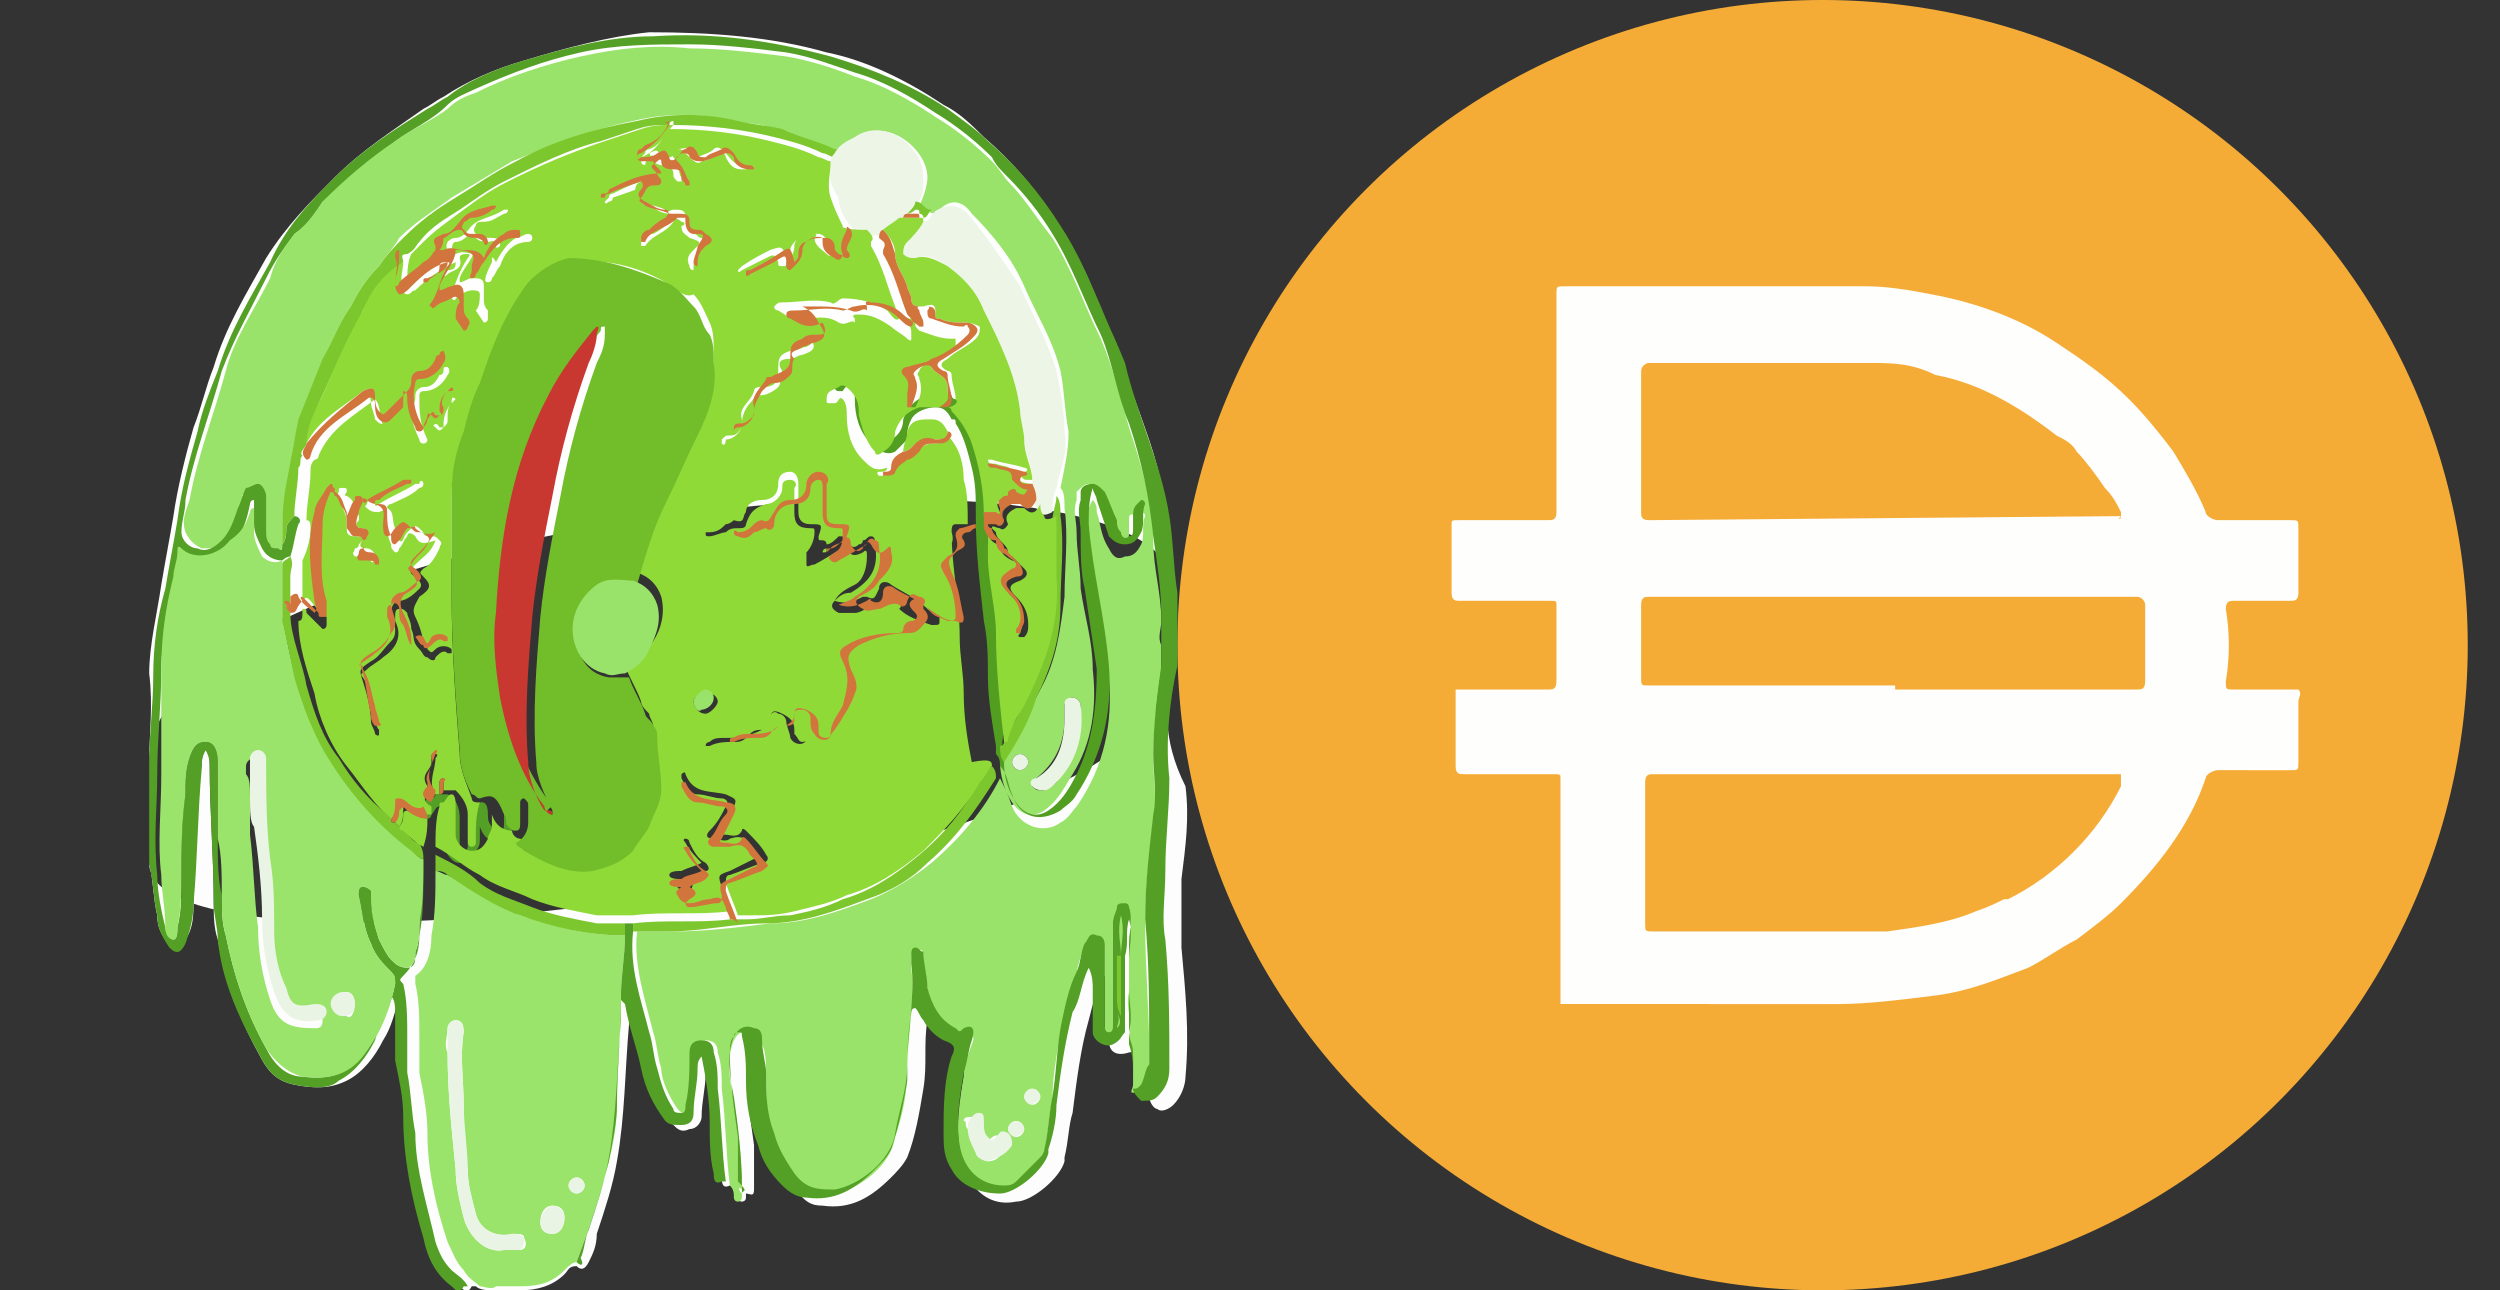 <?xml version="1.0" encoding="utf-8"?>
<!-- Generator: Adobe Illustrator 26.0.1, SVG Export Plug-In . SVG Version: 6.00 Build 0)  -->
<svg version="1.1" id="Layer_1" xmlns="http://www.w3.org/2000/svg" xmlns:xlink="http://www.w3.org/1999/xlink" x="0px" y="0px"
	 viewBox="0 0 62 32" style="enable-background:new 0 0 62 32;" xml:space="preserve">
<rect x="0" y="0" width="62" height="32" fill="#333333" stroke="none"/>
<style type="text/css">
	.st0{fill:#F5AC37;}
	.st1{fill:#FEFEFD;}
	.st2{fill:#FDFDFD;}
	.st3{fill:#FDFEFD;}
	.st4{fill:#EDF5E7;}
	.st5{fill:#9AE36B;}
	.st6{fill:#549F25;}
	.st7{fill:#9AE46C;}
	.st8{fill:#529E20;}
	.st9{fill:#7CC72E;}
	.st10{fill:#EAF4E4;}
	.st11{fill:#90DA38;}
	.st12{fill:#72BD2A;}
	.st13{fill:#9AE46B;}
	.st14{fill:#D1753D;}
	.st15{fill:#D1743D;}
	.st16{fill:#91DA39;}
	.st17{fill:#C93731;}
</style>
<circle class="st0" cx="45.2" cy="16" r="16"/>
<path class="st1" d="M47,17.1H53c0.1,0,0.2,0,0.2-0.2c0-0.6,0-1.2,0-1.9c0-0.1-0.1-0.2-0.2-0.2H40.9c-0.1,0-0.2,0-0.2,0.2v1.8
	c0,0.2,0,0.2,0.2,0.2H47z M52.6,12.8c0,0,0-0.1,0-0.1c-0.1-0.2-0.2-0.4-0.4-0.6c-0.2-0.3-0.5-0.7-0.7-0.9c-0.1-0.2-0.3-0.3-0.5-0.4
	c-0.9-0.7-1.9-1.3-3-1.5C47.4,9,46.9,9,46.3,9h-5.4c-0.1,0-0.2,0.1-0.2,0.2v3.5c0,0.1,0,0.2,0.2,0.2L52.6,12.8
	C52.5,12.9,52.6,12.9,52.6,12.8L52.6,12.8L52.6,12.8z M52.6,19.2c-0.2,0-0.3,0-0.5,0H41c-0.1,0-0.2,0-0.2,0.2v3.5
	c0,0.2,0,0.2,0.2,0.2h5.1c0.2,0,0.5,0,0.7,0c0.7-0.1,1.5-0.2,2.2-0.5c0.3-0.1,0.5-0.2,0.7-0.3h0.1c1.2-0.6,2.2-1.6,2.8-2.8
	C52.6,19.4,52.6,19.2,52.6,19.2L52.6,19.2z M38.7,24.9L38.7,24.9v-2.4v-0.8v-2.4c0-0.1,0-0.1-0.2-0.1h-2.2c-0.1,0-0.2,0-0.2-0.2
	v-1.9h2.3c0.1,0,0.2,0,0.2-0.2v-1.9c0-0.1,0-0.1-0.2-0.1h-2.2c-0.1,0-0.2,0-0.2-0.2V13c0-0.1,0-0.1,0.2-0.1h2.2c0.1,0,0.2,0,0.2-0.2
	V7.3c0-0.2,0-0.2,0.2-0.2h7.5c0.5,0,1.1,0.1,1.6,0.2c1.1,0.2,2.2,0.6,3.1,1.2c0.6,0.4,1.2,0.8,1.8,1.4c0.4,0.4,0.8,0.9,1.1,1.3
	c0.3,0.5,0.6,1,0.8,1.5c0,0.1,0.2,0.2,0.3,0.2h1.8c0.2,0,0.2,0,0.2,0.2v1.6c0,0.2-0.1,0.2-0.2,0.2h-1.4c-0.1,0-0.2,0-0.2,0.2
	c0.1,0.6,0.1,1.2,0,1.8c0,0.2,0,0.2,0.2,0.2h1.6c0.1,0.1,0,0.2,0,0.3c0,0.1,0,0.2,0,0.3v1.2c0,0.2,0,0.2-0.2,0.2H55
	c-0.1,0-0.3,0.1-0.3,0.2c-0.4,1.2-1.2,2.2-2.1,3.1c-0.3,0.3-0.7,0.6-1.1,0.9c-0.4,0.2-0.8,0.5-1.2,0.7c-0.8,0.3-1.5,0.6-2.4,0.7
	c-0.8,0.1-1.6,0.2-2.3,0.2L38.7,24.9L38.7,24.9L38.7,24.9z"/>
<g>
	<path class="st2" d="M29.1,16.5c0,5.2-25.4,8.4-25.4,4.9l0,0c0,0,0,0,0,0c0.1,0.4,0.1,0.9,0.2,1.3c0,0.3,0.1,0.5,0.3,0.7
		c0.2,0.2,0.3,0.1,0.4-0.1c0.2-0.3,0.2-0.6,0.2-1c0-1.1,0-2.2,0.2-3.3c0-0.1,0-0.3,0.1-0.4c0.1,0.1,0.1,0.2,0.1,0.4
		c0,1.1,0.1,2.2,0.1,3.4c0,0.3,0,0.6,0.1,0.9c0.2,1,0.5,1.9,1,2.8c0.2,0.4,0.4,0.7,0.9,0.8C7.8,27,8.2,27,8.6,26.8
		c0.4-0.2,0.7-0.6,0.9-1c0.2-0.3,0.3-0.7,0.4-1.1c0.1,0.2,0.1,0.3,0.1,0.4c0.1,0.4,0,0.8,0,1.2c0.1,0.5,0.1,0.9,0.2,1.4
		c0,1,0.2,2,0.5,3c0.1,0.5,0.4,0.9,0.7,1.2c0.1,0.1,0.2,0.2,0.3,0c0,0,0,0,0.1,0c0.1,0.1,0.3,0.1,0.5,0.1c0.2,0,0.4,0,0.6,0
		c0.4,0,0.8-0.1,1.1-0.4c0.1-0.1,0.1-0.2,0.3-0.2c0.1,0.1,0.2,0.1,0.3-0.1c0.1-0.2,0.2-0.4,0.2-0.7c0.2-0.6,0.4-1.2,0.5-1.8
		c0.2-1.1,0.2-2.3,0.3-3.4c0-0.2,0-0.3,0-0.5c0,0.1,0.1,0.1,0.1,0.1c0.1,0.5,0.3,1,0.4,1.6c0.1,0.5,0.2,0.9,0.6,1.3
		c0.1,0.1,0.2,0.2,0.4,0.1c0.2,0,0.3-0.2,0.3-0.3c0-0.4,0.1-0.7,0.1-1.1c0-0.1,0-0.2,0.1-0.3c0.1,0.6,0.1,1.1,0.2,1.6
		c0,0.4,0,0.8,0.1,1.3c0,0.1,0,0.3,0.2,0.2c0,0,0,0,0.1,0c0,0.1,0,0.2,0.1,0.3c0,0,0,0.1,0.1,0.1c0,0,0.1,0,0.1-0.1c0,0,0-0.1,0-0.1
		c0.1,0,0.2,0.1,0.2-0.1c0-0.4,0-0.8,0-1.1c-0.1-0.7-0.2-1.4-0.2-2.1c0-0.2,0-0.3,0.1-0.4c0-0.1,0-0.1,0.1-0.1
		c0.1,0,0.1,0.1,0.1,0.1c0.1,0.4,0.1,0.7,0.1,1.1c0,0.5,0.1,1.1,0.3,1.6c0.1,0.4,0.3,0.7,0.6,1c0.2,0.2,0.3,0.3,0.6,0.3
		c0.7,0.1,1.2-0.2,1.7-0.7c0.1-0.1,0.3-0.3,0.4-0.5c0.2-0.5,0.3-1.1,0.4-1.7c0.1-0.6,0-1.1,0.1-1.7c0,0,0-0.1,0.1-0.1
		c0.1,0.1,0.1,0.2,0.2,0.3c0.2,0.2,0.3,0.4,0.5,0.5c0.2,0.1,0.2,0.2,0.2,0.4c-0.2,0.6-0.2,1.2-0.2,1.9c0,0.3,0.1,0.6,0.2,0.9
		c0.3,0.5,0.7,0.7,1.2,0.6c0.4,0,1.1-0.6,1.2-1c0,0,0,0,0-0.1c0.1-0.4,0.1-0.8,0.2-1.1c0.1-0.8,0.2-1.6,0.4-2.3
		c0.1-0.4,0.2-0.8,0.4-1.1c0.1,0.2,0.1,0.3,0.1,0.5c0,0.4,0,0.7,0,1.1c0,0.3,0.2,0.4,0.5,0.3c0.1,0,0.2-0.1,0.3-0.3c0,0,0,0,0.1,0
		c0,0.1,0,0.2,0,0.3c0.1,0.3,0.1,0.5,0.1,0.8c0,0.1,0,0.2,0,0.3c0,0.1,0.1,0.3,0.2,0.3c0.1,0.1,0.3,0,0.4-0.1
		c0.2-0.2,0.3-0.5,0.3-0.7c0.1-1.1,0-2.1-0.1-3.2c0-0.6,0-1.2,0-1.7c0.1-0.8,0.2-1.5,0.1-2.3C28.8,18.3,28.9,17.4,29.1,16.5
		L29.1,16.5L29.1,16.5z"/>
	<path class="st3" d="M3.7,18.9c0-6,25.4-8.8,25.4-4.3c0,0,0,0,0,0c-0.1-0.6-0.2-1.3-0.2-1.9c-0.1-1.3-0.7-2.5-1.1-3.8
		c-0.1-0.5-0.4-0.9-0.6-1.4c-0.2-0.7-0.6-1.4-1-2c-0.5-0.8-1.1-1.5-1.8-2.1c-0.3-0.3-0.6-0.6-1-0.8c-0.9-0.6-1.9-1.1-2.9-1.3
		c-1.4-0.4-2.9-0.5-4.4-0.5C15.1,0.9,14,1.2,13,1.5C12.3,1.7,11.6,2,11,2.4c-0.2,0.1-0.3,0.2-0.5,0.3C9.8,3.2,9,3.7,8.3,4.4
		C7.7,5,7.1,5.6,6.6,6.4c-0.5,0.9-1,1.7-1.3,2.7c-0.2,0.5-0.3,1-0.5,1.5c-0.2,0.7-0.4,1.5-0.5,2.2c-0.1,0.6-0.2,1.1-0.3,1.7
		c-0.1,0.7-0.3,1.5-0.3,2.2C3.8,17.5,3.7,18.2,3.7,18.9C3.7,18.9,3.7,18.9,3.7,18.9z"/>
	<path class="st4" d="M3.7,18.9c0,0.8,0,1.7,0,2.5l0,0l0,0C3.7,20.6,3.7,18.9,3.7,18.9z"/>
	<path class="st4" d="M29,14.6C29.1,14.6,29.1,14.6,29,14.6c0,0.6,0,1.2,0,1.8l0,0l0,0C29,15.9,29,15.2,29,14.6z"/>
	<path class="st5" d="M18.4,29.6c0,0,0,0.1,0,0.1c0,0,0,0.1-0.1,0.1c-0.1,0-0.1-0.1-0.1-0.1c0-0.1,0-0.2-0.1-0.3
		C18,28.6,18,27.8,17.9,27c0-0.3,0-0.6-0.1-0.9c0-0.2-0.1-0.3-0.3-0.3c-0.2,0-0.3,0.1-0.3,0.3c0,0.4-0.1,0.9-0.1,1.3
		c0,0.1,0,0.1-0.1,0.2c-0.1,0-0.1,0-0.2-0.1c-0.2-0.3-0.4-0.7-0.4-1c-0.1-0.3-0.1-0.6-0.2-0.9c-0.2-0.8-0.5-1.7-0.4-2.5
		c0.3,0,0.6,0,0.9,0c0.8,0,1.6-0.1,2.4-0.2c0.9,0,1.7-0.3,2.5-0.6c0.5-0.2,1-0.5,1.5-0.9c0.7-0.6,1.3-1.3,1.7-2.1
		c0.1,0.2,0.2,0.4,0.3,0.7c0.2,0.5,0.8,0.7,1.2,0.4c0.2-0.1,0.3-0.3,0.4-0.4c0.7-1,0.9-2.1,0.8-3.2c-0.1-1.2-0.4-2.3-0.5-3.5
		c0-0.3-0.1-0.6,0.1-0.9c0.1,0.1,0.1,0.2,0.1,0.3c0.1,0.3,0.1,0.6,0.3,0.9c0.1,0.2,0.2,0.3,0.4,0.2c0.2,0,0.3-0.1,0.4-0.3
		c0.1-0.2,0-0.5,0.1-0.7c0,0,0-0.1-0.1-0.1c-0.1,0-0.1,0-0.1,0.1C28,12.7,28,12.8,28,12.9c0,0.1,0,0.2,0,0.3c0,0.1,0,0.2-0.1,0.2
		c-0.1,0-0.1-0.1-0.2-0.1c-0.1-0.1-0.1-0.2-0.1-0.3c-0.1-0.3-0.1-0.5-0.3-0.7C27.2,12.1,27.1,12,27,12c-0.1,0-0.2,0.1-0.3,0.2
		c0,0.1,0,0.1,0,0.2c-0.1,0.3,0,0.5,0,0.8c0,0.5,0.1,0.9,0.1,1.4c0.1,0.7,0.3,1.3,0.3,2c0.1,0.9,0,1.8-0.5,2.6
		c-0.2,0.3-0.3,0.6-0.7,0.9c-0.3,0.2-0.6,0.1-0.8-0.2c-0.2-0.3-0.3-0.7-0.3-1c0.3-0.6,0.7-1.2,1-1.8c0.4-0.7,0.5-1.5,0.6-2.3
		c0-0.7,0.1-1.5,0-2.2c0-0.2,0-0.4-0.1-0.5c0.1-0.5,0.2-0.9,0.2-1.4c-0.1-0.5-0.1-1-0.2-1.5c-0.2-0.8-0.6-1.4-0.9-2.1
		c-0.3-0.7-0.8-1.3-1.3-1.8c-0.2-0.3-0.5-0.4-0.8-0.1c0,0-0.1,0.1-0.1,0.1c-0.2,0-0.3-0.2-0.4-0.2c0.1-0.2,0.2-0.5,0.2-0.7
		c0-0.7-1-1.5-1.7-1c-0.2,0.1-0.3,0.2-0.5,0.4c0,0-0.1,0-0.1,0c-0.4-0.2-0.9-0.3-1.3-0.5C18.9,3,18.5,3.1,18.2,3
		c-0.8-0.2-1.7-0.2-2.5,0c-1,0.2-2,0.6-3,1c-0.5,0.3-1,0.6-1.5,0.9c-0.4,0.3-0.9,0.6-1.3,1C9.8,6.1,9.6,6.3,9.4,6.6
		c-0.3,0.3-0.5,0.6-0.7,1C8.4,8,8.3,8.4,8.1,8.8c-0.2,0.5-0.4,1-0.6,1.5c-0.2,0.5-0.3,1.1-0.3,1.6C7,12.5,7,13,7,13.5
		c0,0.1,0,0.2-0.2,0.2c-0.1,0-0.1-0.1-0.2-0.1c-0.1-0.1-0.1-0.3-0.1-0.4c0-0.3,0.1-0.5,0-0.8c0-0.1,0-0.3-0.2-0.3
		c-0.1,0-0.2,0.1-0.3,0.2C6.1,12.3,6,12.5,6,12.6c-0.1,0.3-0.2,0.6-0.4,0.8c-0.2,0.2-0.3,0.2-0.6,0.2c-0.2-0.1-0.3-0.2-0.4-0.4
		c-0.1-0.3,0-0.5,0.1-0.8c0.2-1.1,0.6-2.1,0.9-3.2c0.2-0.8,0.7-1.5,1.1-2.3C6.8,6.5,7,6.2,7.3,5.8C7.6,5.6,7.8,5.3,8,5
		c0.5-0.6,1.1-1.1,1.8-1.5c0.4-0.3,0.9-0.5,1.3-0.8c0.2-0.2,0.4-0.3,0.7-0.4c0.8-0.4,1.7-0.7,2.6-0.9c0.9-0.2,1.8-0.3,2.7-0.2
		c0.8,0,1.6,0.1,2.4,0.2c0.6,0.1,1.2,0.3,1.7,0.5c0.7,0.2,1.4,0.6,2,1c0.5,0.3,1,0.7,1.4,1.1c0.2,0.2,0.3,0.4,0.4,0.5
		c0.4,0.4,0.7,0.9,1.1,1.4c0.5,0.8,0.8,1.7,1.2,2.5c0.3,0.7,0.5,1.5,0.7,2.2c0.3,0.9,0.6,1.9,0.6,2.8c0,0.7,0.2,1.3,0.2,2
		c0,0.2-0.1,0.4,0,0.6c0,0.2,0,0.4,0,0.6c-0.1,0.7-0.2,1.5-0.2,2.2c0,0.5,0.1,1,0,1.5c-0.1,0.9-0.2,1.7-0.2,2.6
		c0,1.1,0.1,2.1,0.1,3.2c0,0.1,0,0.3,0,0.4c0,0.2,0,0.4-0.2,0.5c0,0.1-0.1,0.1-0.2,0.1c-0.1,0,0-0.1,0-0.2c0-0.2,0-0.5,0-0.7
		c0-0.2-0.1-0.3-0.1-0.5c0.1-0.4-0.1-0.7,0-1.1c0-0.4,0-0.7,0-1.1c0-0.3,0.1-0.6,0-0.9c0-0.1,0-0.1-0.1-0.1c-0.1,0-0.2,0-0.2,0.1
		c-0.1,0.1-0.1,0.3-0.1,0.4c0,0.5,0,0.9,0,1.4c0,0.4,0,0.7,0,1.1c0,0.1,0,0.2-0.1,0.2c-0.1,0-0.1-0.1-0.1-0.2c0-0.6,0-1.2,0-1.9
		c0-0.1,0-0.3-0.2-0.3c-0.2,0-0.2,0.1-0.3,0.2c-0.1,0.2-0.2,0.5-0.2,0.7c-0.1,0.5-0.3,1-0.4,1.4c-0.1,0.6-0.2,1.1-0.2,1.7
		c-0.1,0.4-0.1,0.8-0.2,1.3c0,0.1,0,0.1-0.1,0.2c-0.2,0.2-0.4,0.4-0.6,0.6c-0.1,0.1-0.2,0.1-0.3,0.1c-0.6,0-1-0.4-1.1-1
		c-0.1-0.6,0-1.2,0.1-1.8c0-0.3,0.1-0.5,0.2-0.8c0.1-0.2,0-0.3-0.2-0.3c-0.1,0-0.1,0-0.2,0c-0.3-0.3-0.6-0.6-0.7-1
		c0-0.3-0.1-0.6-0.1-0.9c0-0.1,0-0.2-0.2-0.1c-0.1,0-0.1,0.1-0.1,0.2c0,0.1,0,0.1,0,0.2c0.1,0.8-0.1,1.7-0.1,2.5
		c0,0.6-0.1,1.1-0.3,1.7c-0.1,0.7-0.9,1.3-1.5,1.4c-0.4,0.1-0.7,0-1-0.4c-0.2-0.3-0.4-0.7-0.5-1c-0.2-0.5-0.2-1-0.2-1.5
		c0-0.3,0-0.6-0.1-0.8c0-0.1-0.1-0.3-0.2-0.3c-0.2-0.1-0.4,0-0.5,0.2c-0.2,0.5-0.1,1,0,1.5c0.1,0.7,0.2,1.5,0.2,2.2
		C18.3,29.4,18.3,29.5,18.4,29.6z M26.4,17.8c0,0.6-0.2,1.1-0.7,1.5c-0.1,0.1-0.1,0.1-0.1,0.2c0.1,0.1,0.1,0.1,0.3,0.1
		c0.1-0.1,0.2-0.1,0.3-0.2c0.4-0.6,0.6-1.2,0.6-1.9c0-0.1-0.1-0.2-0.2-0.2c-0.1,0-0.2,0.1-0.2,0.2C26.4,17.6,26.4,17.7,26.4,17.8z
		 M24.5,28.8c0.2,0,0.3-0.1,0.4-0.3c0-0.1,0.1-0.2-0.1-0.3c-0.1-0.1-0.2,0-0.3,0.1c-0.1,0.1-0.2,0.1-0.2,0c-0.1-0.1-0.1-0.3-0.1-0.4
		c0-0.1,0-0.2-0.1-0.2c-0.1,0-0.2,0-0.2,0.1C24,27.8,23.9,27.9,24,28c0.1,0.2,0.1,0.4,0.3,0.6C24.3,28.7,24.4,28.8,24.5,28.8z
		 M25.3,18.7c-0.1,0-0.2,0.1-0.2,0.2c0,0.1,0.1,0.2,0.2,0.2c0.1,0,0.2-0.1,0.2-0.2C25.5,18.8,25.4,18.7,25.3,18.7z M25.6,27.4
		c0.1,0,0.2-0.1,0.2-0.2c0-0.1-0.1-0.2-0.2-0.2c-0.1,0-0.2,0.1-0.2,0.2C25.4,27.3,25.5,27.3,25.6,27.4z M25.2,28.2
		c0.1,0,0.2-0.1,0.2-0.2c0-0.1-0.1-0.2-0.2-0.2c-0.1,0-0.2,0.1-0.2,0.2C25,28.1,25.1,28.1,25.2,28.2z"/>
	<path class="st6" d="M18.4,29.6c0-0.1,0-0.1,0-0.2c0-0.7-0.1-1.5-0.2-2.2c-0.1-0.5-0.2-1,0-1.5c0.1-0.2,0.3-0.3,0.5-0.2
		c0.2,0,0.2,0.2,0.2,0.3c0,0.3,0.1,0.6,0.1,0.8c0,0.5,0,1,0.2,1.5c0.1,0.4,0.3,0.7,0.5,1c0.3,0.4,0.6,0.4,1,0.4
		c0.6-0.1,1.4-0.7,1.5-1.4c0.1-0.6,0.3-1.1,0.3-1.7c0-0.8,0.2-1.7,0.1-2.5c0-0.1,0-0.1,0-0.2c0-0.1,0-0.2,0.1-0.2
		c0.1,0,0.1,0.1,0.2,0.1c0,0.3,0.1,0.6,0.1,0.9c0.1,0.4,0.3,0.8,0.7,1c0.1,0.1,0.1,0.1,0.2,0c0.2-0.1,0.3,0,0.2,0.3
		c-0.1,0.3-0.1,0.5-0.2,0.8c-0.1,0.6-0.2,1.2-0.1,1.8c0.1,0.6,0.5,1,1.1,1c0.1,0,0.2,0,0.3-0.1c0.2-0.2,0.4-0.4,0.6-0.6
		c0,0,0.1-0.1,0.1-0.2c0.1-0.4,0.1-0.8,0.2-1.3c0.1-0.6,0.1-1.1,0.2-1.7c0.1-0.5,0.2-1,0.4-1.4c0.1-0.2,0.1-0.5,0.2-0.7
		c0.1-0.1,0.1-0.3,0.3-0.2c0.2,0,0.2,0.2,0.2,0.3c0,0.6,0,1.2,0,1.9c0,0.1,0,0.2,0.1,0.2c0.1,0,0.1-0.1,0.1-0.2c0-0.4,0-0.7,0-1.1
		c0-0.5,0-0.9,0-1.4c0-0.2,0.1-0.3,0.1-0.4c0-0.1,0.1-0.1,0.2-0.1c0.1,0,0.1,0.1,0.1,0.1c0.1,0.3,0,0.6,0,0.9c0,0.4,0,0.7,0,1.1
		c0,0.4,0.1,0.7,0,1.1c0,0.2,0.1,0.3,0.1,0.5c0,0.2,0,0.5,0,0.7c0,0.1,0,0.1,0,0.2c0.1,0,0.1,0,0.2-0.1c0.1-0.2,0.1-0.4,0.2-0.5
		c0-0.1,0-0.3,0-0.4c0-1.1,0-2.1-0.1-3.2c0-0.9,0.1-1.7,0.2-2.6c0.1-0.5,0-1,0-1.5c0-0.7,0.1-1.5,0.2-2.2c0-0.2,0-0.4,0-0.6
		c0-0.2,0-0.4,0-0.6c0-0.7-0.1-1.3-0.2-2c-0.1-1-0.3-1.9-0.6-2.8c-0.3-0.7-0.4-1.5-0.7-2.2c-0.4-0.8-0.7-1.7-1.2-2.5
		c-0.3-0.5-0.7-1-1.1-1.4c-0.2-0.2-0.3-0.3-0.4-0.5c-0.4-0.4-0.9-0.8-1.4-1.1c-0.6-0.4-1.3-0.8-2-1c-0.6-0.2-1.1-0.4-1.7-0.5
		c-0.8-0.1-1.6-0.2-2.4-0.2c-0.9,0-1.8,0-2.7,0.2c-0.9,0.2-1.7,0.5-2.6,0.9c-0.2,0.1-0.5,0.2-0.7,0.4C10.7,3,10.2,3.2,9.8,3.5
		C9.2,3.9,8.6,4.4,8,5C7.8,5.3,7.6,5.6,7.3,5.8C7,6.2,6.8,6.5,6.6,6.9C6.2,7.7,5.8,8.4,5.5,9.2c-0.3,1.1-0.7,2.1-0.9,3.2
		c0,0.3-0.1,0.5-0.1,0.8c0,0.2,0.2,0.4,0.4,0.4c0.2,0.1,0.4,0,0.6-0.2c0.2-0.2,0.3-0.5,0.4-0.8c0.1-0.2,0.1-0.3,0.2-0.5
		C6.2,12.1,6.3,12,6.4,12c0.1,0,0.2,0.2,0.2,0.3c0,0.3,0,0.5,0,0.8c0,0.2,0,0.3,0.1,0.4c0,0.1,0.1,0.1,0.2,0.1C7,13.7,7,13.6,7,13.5
		c0.1-0.1,0.1-0.3,0.1-0.4c0-0.1,0.1-0.2,0.2-0.3c0.1,0,0.2,0.1,0.1,0.2c-0.1,0.3-0.1,0.5-0.2,0.8C7.1,13.8,7,13.9,7,13.9
		c-0.2,0-0.4-0.1-0.5-0.3c-0.1-0.2-0.2-0.4-0.2-0.6c0-0.2,0-0.4,0-0.6c-0.1,0-0.1,0.1-0.1,0.1C6.1,13,6,13.2,5.8,13.5
		c-0.3,0.4-0.9,0.5-1.2,0.2c-0.1-0.1-0.1,0-0.1,0.1c0,0.2-0.1,0.4-0.1,0.6C4.2,15.1,4,15.9,4,16.6c0,0.9-0.1,1.7-0.1,2.6
		c0,0.8-0.1,1.6,0,2.5c0,0.4,0.1,0.9,0.2,1.3c0,0.1,0.1,0.3,0.2,0.3c0.1,0,0.1-0.2,0.1-0.3c0.1-0.4,0.1-0.8,0.1-1.3
		c0-0.7,0-1.4,0.1-2c0-0.3,0-0.6,0.1-0.9c0.1-0.3,0.2-0.4,0.4-0.4c0.2,0,0.3,0.2,0.3,0.5c0,0.6,0,1.3,0,1.9c0,0.5,0,1,0.1,1.4
		c0,0.3,0,0.7,0.1,1c0.2,1,0.5,1.9,1,2.8c0.2,0.4,0.5,0.7,0.9,0.7c0.8,0.1,1.2-0.1,1.7-0.8c0.3-0.5,0.5-1,0.6-1.5
		c0-0.1,0-0.2-0.1-0.3c-0.2-0.2-0.4-0.4-0.5-0.7C9,23,9,22.6,8.9,22.2c0-0.1,0-0.2,0.1-0.2c0.1,0,0.2,0.1,0.2,0.1c0,0.1,0,0.1,0,0.2
		c0,0.3,0.1,0.7,0.2,1c0.1,0.2,0.2,0.4,0.3,0.5c0.1,0.1,0.2,0.2,0.4,0.2c0.2,0,0.2-0.2,0.2-0.3c0,0,0-0.1,0-0.1
		c0.1-0.2,0.1-0.5,0.1-0.7c0.1-0.5,0-1.1,0.1-1.6c0-0.1,0-0.2,0-0.3c0-0.2,0-0.5,0-0.7c0,0,0-0.1,0-0.1c0-0.1,0-0.1,0-0.2
		c0-0.1,0.1-0.2,0.1-0.2c0,0,0.1,0,0.1,0c0,0,0.1,0,0.1-0.1c0.1,0,0.2,0,0.3,0c0.2,0.1,0.3,0.3,0.3,0.6c0,0.2,0,0.4,0,0.6
		c0,0.1,0,0.1,0.1,0.2c0.1,0,0.1-0.1,0.1-0.1c0,0,0-0.1,0-0.1c0.1-0.3,0-0.6,0.1-0.9c0.3-0.2,0.4-0.1,0.4,0.2c0,0.1,0,0.2,0.1,0.3
		c0,0.1,0.1,0.1,0.2,0.1c0.1,0,0.1-0.1,0.1-0.2c0-0.2,0-0.3,0-0.5c0-0.1,0-0.2,0.1-0.1c0.1,0,0.1,0.1,0.1,0.2c0,0.1,0,0.3,0,0.4
		c0,0.3-0.1,0.4-0.3,0.5c-0.2,0-0.4-0.1-0.5-0.4c0,0.1,0,0.2,0,0.3c0,0.1,0,0.2-0.1,0.3c-0.1,0.2-0.3,0.3-0.4,0.3
		c-0.2,0-0.3-0.2-0.4-0.4c0-0.1,0-0.1,0-0.2c0-0.2,0-0.4,0-0.5c0-0.1,0-0.2-0.1-0.3c-0.1,0-0.1,0.1-0.2,0.2c0,0,0,0.1-0.1,0.1
		c-0.1,0.3-0.1,0.7-0.1,1c0,0.1,0,0.2,0,0.3c0,0.6,0,1.1-0.1,1.6c0,0.4-0.1,0.7-0.4,1c-0.1,0.1-0.1,0.1,0,0.2
		c0.1,0.4,0.1,0.9,0.1,1.3c0,0.3,0,0.6,0,0.9c0.1,0.5,0.1,1,0.2,1.5c0,0.9,0.3,1.8,0.5,2.7c0.1,0.3,0.2,0.5,0.4,0.7
		c0.1,0.1,0.3,0.2,0.4,0.4c0,0-0.1,0-0.1,0c-0.1,0.2-0.2,0.1-0.3,0c-0.4-0.3-0.6-0.7-0.7-1.2c-0.3-1-0.5-2-0.5-3
		c0-0.5-0.1-0.9-0.2-1.4c0-0.4,0-0.8,0-1.2c0-0.1,0-0.3-0.1-0.4c-0.1,0.4-0.3,0.7-0.4,1.1c-0.2,0.4-0.5,0.8-0.9,1
		C8.2,27,7.8,27,7.3,26.9c-0.5-0.1-0.7-0.4-0.9-0.8c-0.5-0.9-0.9-1.8-1-2.8c0-0.3-0.1-0.6-0.1-0.9c0-1.1-0.1-2.2-0.1-3.4
		c0-0.1,0-0.2-0.1-0.4C5,18.8,5,18.9,5,19.1c-0.1,1.1-0.1,2.2-0.2,3.3c0,0.4-0.1,0.7-0.2,1c-0.1,0.2-0.2,0.3-0.4,0.1
		C4,23.2,3.9,23,3.9,22.7c-0.1-0.4-0.1-0.9-0.2-1.3c0-0.8,0-1.7,0-2.5c0-0.7,0.1-1.4,0.1-2.1c0-0.8,0.1-1.5,0.3-2.2
		c0.1-0.6,0.2-1.1,0.3-1.7c0.1-0.8,0.3-1.5,0.5-2.2c0.1-0.5,0.3-1,0.5-1.5c0.3-1,0.8-1.8,1.3-2.7C7.1,5.6,7.7,5,8.3,4.4
		C9,3.7,9.8,3.2,10.6,2.7c0.2-0.1,0.3-0.2,0.5-0.3C11.6,2,12.3,1.7,13,1.5c1-0.3,2.1-0.6,3.2-0.6c1.5-0.1,2.9,0.1,4.4,0.5
		c1,0.3,2,0.7,2.9,1.3c0.4,0.3,0.7,0.5,1,0.8c0.7,0.6,1.3,1.3,1.8,2.1c0.4,0.6,0.7,1.3,1,2c0.2,0.5,0.4,0.9,0.6,1.4
		c0.3,1.3,0.9,2.5,1.1,3.8c0.1,0.6,0.1,1.3,0.2,1.9c0,0.6,0,1.2,0,1.8c-0.2,0.9-0.3,1.9-0.2,2.8c0,0.8-0.1,1.5-0.1,2.3
		c0,0.6-0.1,1.2,0,1.7c0.1,1.1,0.1,2.1,0.1,3.2c0,0.3-0.1,0.5-0.3,0.7c-0.1,0.1-0.2,0.1-0.4,0.1c-0.1-0.1-0.2-0.2-0.2-0.3
		c0-0.1,0-0.2,0-0.3c0-0.3,0-0.5-0.1-0.8c0-0.1,0-0.2,0-0.3c0-0.1,0-0.2,0-0.4c0-0.2,0-0.4,0-0.5c0-0.3,0-0.6,0-0.9
		c0-0.3,0.1-0.6,0-1c-0.1,0.3,0,0.6-0.1,0.9c0,0.3,0,0.6,0,1c0,0.2,0,0.3,0,0.5c0,0.1,0,0.2,0,0.4c-0.1,0.1-0.1,0.2-0.3,0.3
		c-0.2,0.1-0.5-0.1-0.5-0.3c0-0.4,0-0.7,0-1.1c0-0.1,0-0.3-0.1-0.5c-0.2,0.4-0.2,0.8-0.4,1.1c-0.2,0.8-0.3,1.5-0.4,2.3
		c0,0.4-0.1,0.8-0.2,1.1c0,0,0,0,0,0.1c-0.1,0.4-0.8,1-1.2,1c-0.5,0-1-0.2-1.2-0.6c-0.2-0.3-0.2-0.6-0.2-0.9c0-0.6,0-1.3,0.2-1.9
		c0.1-0.2,0.1-0.3-0.2-0.4c-0.2-0.1-0.4-0.3-0.5-0.5c-0.1-0.1-0.1-0.2-0.2-0.3c-0.1,0-0.1,0.1-0.1,0.1c-0.1,0.6-0.1,1.1-0.1,1.7
		c-0.1,0.6-0.2,1.1-0.4,1.7c-0.1,0.2-0.2,0.3-0.4,0.5c-0.5,0.5-1,0.8-1.7,0.7c-0.2,0-0.4-0.1-0.6-0.3c-0.3-0.3-0.5-0.6-0.6-1
		c-0.2-0.5-0.3-1-0.3-1.6c0-0.4,0-0.7-0.1-1.1c0-0.1,0-0.1-0.1-0.1c-0.1,0-0.1,0.1-0.1,0.1c-0.1,0.1-0.1,0.3-0.1,0.4
		c0,0.7,0.1,1.4,0.2,2.1c0,0.4,0,0.8,0,1.1C18.6,29.6,18.4,29.5,18.4,29.6z"/>
	<path class="st7" d="M11.9,31.9c-0.1-0.1-0.3-0.2-0.4-0.4c-0.2-0.2-0.3-0.5-0.4-0.7c-0.3-0.9-0.5-1.8-0.5-2.7c0-0.5-0.1-1-0.2-1.5
		c0-0.3,0-0.6,0-0.9c0-0.4,0-0.9-0.1-1.3c0-0.1,0-0.1,0-0.2c0.3-0.2,0.4-0.6,0.4-1c0.1-0.5,0.1-1.1,0.1-1.6c0.1,0,0.2,0.1,0.3,0.1
		c0.6,0.3,1.1,0.7,1.8,1c0.9,0.3,1.7,0.5,2.6,0.5c0,0.5-0.1,1-0.1,1.5c0,0.9-0.1,1.8-0.1,2.7c0,0.5-0.1,1-0.2,1.4
		c-0.2,0.8-0.5,1.7-0.8,2.5c-0.1,0-0.2,0.1-0.3,0.2c-0.3,0.3-0.6,0.4-1.1,0.4c-0.2,0-0.4,0-0.6,0C12.2,32,12,31.9,11.9,31.9z
		 M12.5,31c0.1,0,0.2,0,0.4,0c0.1,0,0.2-0.1,0.1-0.3c0-0.1-0.1-0.1-0.3-0.1c-0.4,0.1-0.8-0.1-0.9-0.5c-0.1-0.4-0.2-0.7-0.2-1.1
		c-0.1-0.5-0.1-1.1-0.1-1.6c0-0.6-0.1-1.2,0-1.8c0-0.1,0-0.3-0.2-0.3c-0.1,0-0.2,0.1-0.2,0.2c0,0.2-0.1,0.4,0,0.6
		c0,1,0.1,1.9,0.2,2.9c0,0.4,0.1,0.8,0.2,1.2C11.6,30.6,12,31.1,12.5,31z M13.4,30.3c0,0.2,0.1,0.3,0.3,0.3c0.2,0,0.3-0.2,0.3-0.4
		c0-0.2-0.1-0.3-0.3-0.3C13.5,29.9,13.4,30.1,13.4,30.3z M14.3,29.6c0.1,0,0.2-0.1,0.2-0.2c0-0.1-0.1-0.2-0.2-0.2
		c-0.1,0-0.2,0.1-0.2,0.2C14.1,29.5,14.2,29.6,14.3,29.6z"/>
	<path class="st6" d="M14.3,31.3c0.3-0.8,0.6-1.7,0.8-2.5c0.1-0.5,0.2-1,0.2-1.4c0-0.9,0.1-1.8,0.1-2.7c0-0.5,0.1-1,0.1-1.5
		c0-0.1,0-0.2,0-0.3c0.1,0,0.1,0,0.2,0c0,0.1,0,0.2,0,0.2c-0.1,0.9,0.2,1.7,0.4,2.5c0.1,0.3,0.1,0.6,0.2,0.9c0.1,0.4,0.2,0.7,0.4,1
		c0,0.1,0.1,0.1,0.2,0.1c0.1,0,0.1-0.1,0.1-0.2c0.1-0.4,0.1-0.9,0.1-1.3c0-0.2,0.1-0.3,0.3-0.3c0.2,0,0.3,0.1,0.3,0.3
		c0.1,0.3,0.1,0.6,0.1,0.9c0.1,0.8,0.1,1.6,0.2,2.3c0,0,0,0-0.1,0c-0.2,0.1-0.2-0.1-0.2-0.2c-0.1-0.4-0.1-0.8-0.1-1.3
		c0-0.5-0.1-1.1-0.2-1.6c-0.1,0.1-0.1,0.2-0.1,0.3c0,0.4-0.1,0.7-0.1,1.1c0,0.2-0.1,0.3-0.3,0.3c-0.2,0-0.3,0-0.4-0.1
		c-0.3-0.4-0.5-0.8-0.6-1.3c-0.1-0.5-0.3-1-0.4-1.6c0,0,0,0-0.1-0.1c0,0.2,0,0.4,0,0.5c-0.1,1.1-0.1,2.3-0.3,3.4
		c-0.1,0.6-0.3,1.2-0.5,1.8c-0.1,0.2-0.1,0.5-0.2,0.7C14.5,31.4,14.4,31.4,14.3,31.3z"/>
	<path class="st7" d="M27.7,25.5c0-0.1,0.1-0.2,0-0.4c0,0,0,0,0,0C27.8,25.3,27.8,25.4,27.7,25.5C27.8,25.5,27.8,25.5,27.7,25.5z"/>
	<path class="st4" d="M23.1,5.3C23.2,5.3,23.2,5.2,23.1,5.3c0.4-0.3,0.7-0.2,0.9,0c0.5,0.6,0.9,1.2,1.3,1.8c0.3,0.7,0.7,1.4,0.9,2.1
		c0.1,0.5,0.2,1,0.2,1.5c0.1,0.5-0.1,0.9-0.2,1.4c-0.1,0.2-0.1,0.4-0.1,0.6c-0.2,0.1-0.3,0.1-0.4-0.1c0-0.1-0.1-0.2-0.1-0.3
		c0-0.1,0-0.1,0-0.2c0,0,0,0,0-0.1c0,0,0-0.1,0-0.1c0-0.4-0.2-0.7-0.2-1c0-0.2-0.1-0.5-0.1-0.7c-0.1-0.9-0.5-1.7-0.9-2.5
		c-0.2-0.4-0.5-0.8-0.9-1.1c-0.3-0.2-0.5-0.3-0.8-0.2c-0.1,0-0.2,0-0.3-0.1c-0.1-0.1,0-0.2,0.1-0.3c0.1-0.2,0.3-0.4,0.4-0.5
		C23,5.5,23.1,5.4,23.1,5.3z"/>
	<path class="st8" d="M24.9,18.9c0,0.4,0.1,0.7,0.3,1c0.2,0.3,0.5,0.4,0.8,0.2c0.3-0.2,0.5-0.5,0.7-0.9c0.4-0.8,0.5-1.7,0.5-2.6
		c-0.1-0.7-0.2-1.3-0.3-2c-0.1-0.4-0.1-0.9-0.1-1.4c0-0.3-0.1-0.5,0-0.8c0-0.1,0-0.1,0-0.2c0-0.1,0.1-0.2,0.3-0.2
		c0.1,0,0.2,0.1,0.3,0.2c0.1,0.2,0.2,0.5,0.3,0.7c0,0.1,0,0.2,0.1,0.3c0,0.1,0.1,0.2,0.2,0.1c0.1,0,0.1-0.1,0.1-0.2
		c0-0.1,0-0.2,0-0.3c0-0.1,0-0.2,0.1-0.3c0,0,0.1-0.1,0.1-0.1c0.1,0,0.1,0.1,0.1,0.1c-0.1,0.2,0,0.5-0.1,0.7
		c-0.1,0.2-0.2,0.3-0.4,0.3c-0.2,0-0.3-0.1-0.4-0.2c-0.1-0.3-0.2-0.6-0.3-0.9c0-0.1-0.1-0.2-0.1-0.3c-0.1,0.3-0.1,0.6-0.1,0.9
		c0.1,1.2,0.4,2.3,0.5,3.5c0.1,1.2-0.2,2.3-0.8,3.2c-0.1,0.2-0.3,0.3-0.4,0.4c-0.5,0.3-1,0.2-1.2-0.4c-0.1-0.2-0.1-0.5-0.3-0.7
		c0-0.1,0-0.2-0.1-0.3c0-0.1,0-0.1,0-0.2c-0.1-0.6-0.2-1.2-0.2-1.7c0-0.5,0-0.9-0.1-1.4c-0.1-0.9-0.2-1.7-0.2-2.6c0,0,0-0.1,0-0.1
		c0-0.4,0-0.7-0.1-1.1c-0.1-0.4-0.2-0.8-0.4-1.1c0-0.1,0-0.1-0.1-0.1c-0.1-0.2-0.2-0.3-0.4-0.3c-0.2,0-0.5,0.1-0.6,0.3
		c-0.1,0.2-0.1,0.3-0.1,0.5c0,0,0,0,0,0c0,0,0,0,0,0c-0.1,0.1-0.2,0.2-0.3,0.3c-0.2,0.1-0.4,0-0.6-0.2c-0.3-0.3-0.4-0.7-0.4-1.1
		c0-0.1,0-0.3-0.1-0.3c-0.1-0.1-0.2,0.1-0.2,0.1c0,0-0.1,0-0.1,0c-0.1,0-0.1-0.1-0.1-0.1c0-0.2,0.2-0.3,0.3-0.3c0.1,0,0.2,0,0.3,0.1
		c0.1,0.2,0.1,0.4,0.2,0.6c0,0.3,0.1,0.6,0.4,0.9c0.1,0.1,0.2,0.1,0.2,0c0.2-0.1,0.3-0.3,0.3-0.5c0.1-0.3,0.3-0.5,0.6-0.6
		c0.2-0.1,0.4,0,0.5,0c0,0,0.1,0,0.1,0c0,0,0,0.1,0.1,0.1c0.3,0.2,0.4,0.5,0.5,0.8c0.2,0.6,0.3,1.2,0.3,1.8c0,0.1,0,0.3,0,0.4
		c0,0.2,0,0.4,0,0.6c0.1,0.6,0.2,1.3,0.2,1.9c0.1,0.9,0.1,1.8,0.2,2.7C24.8,18.6,24.9,18.8,24.9,18.9z"/>
	<path class="st9" d="M7.3,12.8c-0.1,0.1-0.2,0.2-0.2,0.3c0,0.1,0,0.3-0.1,0.4c0-0.5,0-1,0.1-1.5c0.1-0.5,0.2-1.1,0.3-1.6
		c0.2-0.5,0.4-1,0.6-1.5C8.3,8.4,8.4,8,8.7,7.6c0.2-0.4,0.4-0.7,0.7-1C9.6,6.3,9.8,6.1,10,5.9c0.4-0.4,0.8-0.7,1.3-1
		c0.5-0.3,0.9-0.6,1.5-0.9c0.9-0.5,1.9-0.8,3-1c0.8-0.2,1.7-0.2,2.5,0c0.4,0.1,0.7,0.1,1.1,0.2c0.4,0.2,0.9,0.3,1.3,0.5
		c0,0,0.1,0,0.1,0c0,0.1-0.1,0.2-0.1,0.2c-0.1,0-0.2-0.1-0.3-0.1c-0.4-0.2-0.8-0.3-1.2-0.4c-0.8-0.2-1.7-0.3-2.5-0.3
		c0,0,0-0.1,0-0.1c-0.1,0-0.1,0.1-0.1,0.1c-0.3,0-0.5,0-0.8,0.1c-0.3,0.1-0.6,0.2-0.9,0.3c-0.8,0.2-1.6,0.6-2.4,1
		c-0.4,0.2-0.8,0.5-1.1,0.7c-0.3,0.2-0.7,0.4-1,0.8c-0.1,0.1-0.1,0.2-0.3,0.3c-0.2,0-0.1,0.1-0.1,0.2c-0.4,0.3-0.8,0.8-1,1.2
		c-0.3,0.7-0.7,1.4-1,2.1c-0.2,0.4-0.3,0.8-0.4,1.2c0,0.1-0.2,0.2-0.1,0.3c-0.1,0.1,0,0.2-0.1,0.3C7.4,12,7.3,12.4,7.3,12.8z"/>
	<path class="st4" d="M20.6,4c0-0.1,0.1-0.2,0.1-0.2c0.1-0.2,0.3-0.3,0.5-0.4c0.7-0.5,1.7,0.2,1.7,1c0,0.3,0,0.5-0.2,0.7
		c-0.1,0.1-0.2,0.2-0.2,0.3c-0.1,0-0.1,0.1-0.1,0.1c-0.1,0.1-0.3,0.2-0.4,0.3c0,0-0.1,0-0.1,0c-0.3,0.1-0.5,0-0.7-0.1
		c0,0-0.1-0.1-0.1-0.1c-0.2-0.2-0.3-0.5-0.3-0.7C20.5,4.5,20.6,4.2,20.6,4z"/>
	<path class="st9" d="M24.6,19c0.1,0.1,0.1,0.2,0.1,0.3c-0.5,0.8-1,1.5-1.7,2.1c-0.4,0.4-0.9,0.7-1.5,0.9c-0.8,0.3-1.6,0.6-2.5,0.6
		c-0.8,0-1.6,0.2-2.4,0.2c-0.3,0-0.6,0-0.9,0c0-0.1,0-0.2,0-0.2c0.8-0.1,1.6,0,2.4-0.1c0,0,0.1,0,0.1,0c0.1,0,0.2,0,0.3,0
		c0.4,0,0.7-0.1,1.1-0.1c0.5-0.1,0.9-0.2,1.3-0.4c0.7-0.2,1.3-0.6,1.9-1.1c0.6-0.5,1.1-1.1,1.4-1.7C24.4,19.2,24.5,19.1,24.6,19z"/>
	<path class="st9" d="M24.9,18.9c-0.1-0.1-0.1-0.3-0.1-0.4c0.1,0,0.1-0.1,0.1-0.1c0.1-0.3,0.3-0.5,0.4-0.8c0.6-1,0.9-2,0.8-3.2
		c0-0.5,0-1,0-1.5c0-0.2,0.1-0.4,0.1-0.6c0.1,0.1,0.1,0.3,0.1,0.5c0.1,0.7,0,1.5,0,2.2c0,0.8-0.2,1.5-0.6,2.3
		C25.6,17.7,25.3,18.3,24.9,18.9z"/>
	<path class="st10" d="M26.4,17.8c0-0.1,0-0.2,0-0.3c0-0.1,0-0.2,0.2-0.2c0.1,0,0.2,0.1,0.2,0.2c0.1,0.7-0.1,1.4-0.6,1.9
		c-0.1,0.1-0.2,0.2-0.3,0.2c-0.1,0-0.2,0-0.3-0.1c-0.1-0.1,0-0.2,0.1-0.2C26.2,19,26.4,18.5,26.4,17.8z"/>
	<path class="st10" d="M24.5,28.8c-0.1,0-0.3-0.1-0.3-0.2C24.1,28.4,24,28.2,24,28c0-0.1,0-0.2,0.1-0.3c0.1-0.1,0.1-0.1,0.2-0.1
		c0.1,0,0.1,0.1,0.1,0.2c0,0.2,0,0.3,0.1,0.4c0.1,0.1,0.1,0.1,0.2,0c0.1-0.1,0.1-0.2,0.3-0.1c0.1,0.1,0.1,0.2,0.1,0.3
		C24.9,28.7,24.7,28.7,24.5,28.8z"/>
	<path class="st9" d="M22.5,5.3c0.1-0.1,0.2-0.2,0.2-0.3c0.2,0,0.2,0.2,0.4,0.2c-0.1,0.1-0.1,0.2-0.2,0.2c0-0.1-0.1-0.1-0.1-0.1
		c0-0.1,0-0.1-0.1-0.1C22.6,5.3,22.5,5.3,22.5,5.3z"/>
	<path class="st10" d="M25.3,18.7c0.1,0,0.2,0.1,0.2,0.2c0,0.1-0.1,0.2-0.2,0.2c-0.1,0-0.2-0.1-0.2-0.2
		C25.1,18.8,25.2,18.7,25.3,18.7z"/>
	<path class="st10" d="M25.6,27.4c-0.1,0-0.2-0.1-0.2-0.2c0-0.1,0.1-0.2,0.2-0.2c0.1,0,0.2,0.1,0.2,0.2
		C25.8,27.3,25.7,27.3,25.6,27.4z"/>
	<path class="st10" d="M25.2,28.2c-0.1,0-0.2-0.1-0.2-0.2c0-0.1,0.1-0.2,0.2-0.2c0.1,0,0.2,0.1,0.2,0.2
		C25.4,28.1,25.3,28.1,25.2,28.2z"/>
	<path class="st11" d="M24.6,19c-0.1,0.1-0.2,0.3-0.3,0.4c-0.4,0.7-0.9,1.2-1.4,1.7c-0.6,0.5-1.2,0.9-1.9,1.1
		c-0.4,0.2-0.9,0.3-1.3,0.4c-0.4,0.1-0.7,0.1-1.1,0.1c-0.1,0-0.2,0-0.3,0c-0.1-0.3-0.2-0.5-0.3-0.8c0-0.1,0-0.2,0.1-0.2
		c0.3-0.1,0.5-0.2,0.8-0.3c0.1,0,0.2-0.1,0.1-0.2c-0.1-0.2-0.3-0.4-0.5-0.6c0,0-0.1-0.1-0.1,0c-0.1,0.2-0.3,0.1-0.4,0.1
		c-0.1,0-0.2,0-0.1-0.1c0.1-0.2,0.2-0.4,0.3-0.6c0.1-0.2,0-0.2-0.2-0.3c-0.4-0.1-0.8,0-1-0.5c0,0,0-0.1-0.1,0c0,0,0,0.1,0,0.1
		c0.1,0.2,0.2,0.4,0.4,0.4c0.2,0,0.4,0.1,0.6,0.1c0.1,0,0.2,0.1,0.1,0.2c-0.1,0.2-0.2,0.4-0.4,0.6c-0.1,0.1-0.1,0.2,0.1,0.2
		c0.1,0,0.3,0.1,0.4,0c0.3-0.1,0.4,0,0.5,0.2c0,0,0.1,0.1,0.1,0.1c0.1,0.1,0.1,0.1,0,0.2c-0.2,0.1-0.4,0.2-0.6,0.3
		c-0.3,0.1-0.3,0.1-0.2,0.4c0,0.1,0.1,0.2-0.1,0.2c-0.2,0-0.5,0.1-0.7,0.1c-0.1,0-0.1,0-0.1-0.1c0-0.1,0-0.1,0.1-0.1
		c0.1-0.1,0.1-0.2,0-0.3c0.1-0.1,0.3-0.1,0.4-0.2c0.1,0,0.1-0.1,0-0.2c-0.2-0.1-0.3-0.3-0.4-0.5c0,0,0-0.1-0.1-0.1
		c-0.1,0,0,0.1,0,0.1c0.1,0.2,0.3,0.4,0.4,0.5c-0.2,0.1-0.3,0.1-0.5,0.2c-0.1,0-0.3,0-0.3,0.1c0,0.1,0.2,0.1,0.3,0.1c0,0,0,0,0,0
		c-0.1,0.1-0.2,0.1-0.1,0.2c0.1,0.1,0.1,0.2,0.3,0.2c0.2,0,0.3-0.1,0.5-0.1c0.3,0,0.3,0,0.4,0.2c0,0.1,0.1,0.2,0.1,0.3
		c-0.8,0.1-1.6,0-2.4,0.1c-0.1,0-0.1,0-0.2,0c-0.3,0-0.5,0-0.7,0c-0.5-0.1-1.1-0.2-1.6-0.4c-0.4-0.2-0.9-0.3-1.3-0.6
		c-0.4-0.2-0.7-0.5-1.1-0.7c0-0.3,0-0.7,0.1-1c0-0.1,0-0.1,0.1-0.1c0.1-0.1,0.1-0.2,0.2-0.2c0.1,0,0.1,0.2,0.1,0.3
		c0,0.2,0,0.4,0,0.5c0,0.1,0,0.1,0,0.2c0,0.2,0.2,0.4,0.4,0.4c0.2,0,0.3-0.1,0.4-0.3c0-0.1,0.1-0.2,0.1-0.3c0-0.1,0-0.2,0-0.3
		c0.1,0.3,0.3,0.4,0.5,0.4c0,0.1,0.1,0.2,0.2,0.2c0.5,0.3,1.1,0.6,1.7,0.5c0.4-0.1,0.8-0.2,1-0.5c0.2-0.2,0.3-0.4,0.4-0.6
		c0.2-0.3,0.3-0.6,0.3-0.9c0-0.4-0.1-0.8-0.1-1.3c0-0.1-0.1-0.2-0.1-0.3c-0.1-0.1-0.2-0.2-0.2-0.3c-0.1-0.3-0.3-0.6-0.4-0.9
		c0.2-0.2,0.5-0.3,0.7-0.6c0.2-0.3,0.3-0.7,0.2-1.1c-0.1-0.3-0.3-0.5-0.6-0.6c0.2-0.7,0.4-1.4,0.7-2c0.3-0.6,0.6-1.1,0.8-1.7
		c0.3-0.6,0.4-1.1,0.4-1.8c0-0.2,0-0.5-0.1-0.7c-0.1-0.2-0.2-0.5-0.4-0.7C17,7.4,16.8,7.2,16.5,7c-0.7-0.4-1.5-0.6-2.4-0.5
		c-0.4,0.1-0.8,0.3-1,0.6c-0.6,0.7-0.9,1.6-1.2,2.5c-0.1,0.4-0.2,0.8-0.4,1.2c-0.2,0.5-0.3,1-0.3,1.5c0,0.8,0,1.7,0,2.5
		c0,1.3,0.1,2.6,0.2,3.9c0,0.4,0.2,0.8,0.3,1.1c0,0.1,0.1,0.1,0.2,0.1c-0.1,0.3-0.1,0.6-0.1,0.9c0,0,0,0.1,0,0.1
		c0,0.1-0.1,0.1-0.1,0.1c-0.1,0-0.1-0.1-0.1-0.2c0-0.2,0-0.4,0-0.6c0-0.2-0.1-0.4-0.3-0.6c-0.1,0-0.2,0-0.3,0c0-0.1,0-0.1,0-0.2
		c0,0,0-0.1,0-0.1c0,0-0.1,0-0.1,0.1c0,0.1,0,0.2,0,0.3c0,0-0.1,0-0.1,0c-0.2-0.3,0-0.6,0-0.9c0,0,0.1-0.1,0-0.1
		c-0.1,0-0.1,0-0.1,0.1c0,0,0,0.1,0,0.1c0,0.2-0.3,0.3-0.1,0.6c0,0,0,0,0,0.1c-0.1,0.2-0.1,0.3,0.1,0.4c0,0.1,0,0.1,0,0.2
		c-0.2,0-0.3,0-0.4-0.1c-0.1-0.1-0.1-0.1-0.2-0.1c-0.1-0.1-0.1,0-0.1,0.1c0,0.1,0,0.3-0.1,0.4c0,0-0.1-0.1-0.1-0.1
		c-0.5-0.4-0.8-0.9-1.2-1.4c-0.4-0.5-0.7-1.2-0.8-1.8c-0.2-0.6-0.4-1.2-0.4-1.8c0.1,0,0.1-0.1,0.1-0.2c0,0,0-0.1,0-0.1
		c0.1,0,0.1,0,0.1,0.1c0.1,0.1,0.2,0.2,0.3,0.3c0,0,0.1,0.1,0.1,0.1c0.1,0,0.1-0.1,0.1-0.1c0-0.1,0-0.2,0-0.3C7.9,14.2,8,13.6,8,13
		c0-0.3,0.1-0.5,0.2-0.8c0,0,0.1,0.1,0.1,0.1c0.2,0,0.2,0.2,0.2,0.3c0.1,0.2,0.1,0.3,0.1,0.5c0,0.1,0,0.2,0.2,0.2
		c0.2,0,0.3,0,0.1,0.2c0,0,0,0.1-0.1,0.1c0,0.1-0.1,0.1,0,0.2c0,0,0.1,0,0.2,0c0.1,0,0.2-0.1,0.2,0.1c0,0,0,0.1,0.1,0
		c0,0,0.1-0.1,0-0.1c0-0.1-0.1-0.2-0.2-0.2c-0.2,0-0.2-0.1-0.1-0.2c0,0,0-0.1,0.1-0.1c0-0.1,0-0.2-0.1-0.2c-0.2,0-0.2-0.1-0.1-0.2
		c0-0.1,0.1-0.2,0.1-0.3c0,0,0-0.1,0.1,0c0.1,0.1,0.2,0.1,0.3,0.1c0.2-0.1,0.2,0,0.2,0.2c0,0.2,0,0.4,0.1,0.6c0,0.1,0,0.1,0.1,0.2
		c0.1,0,0.1-0.1,0.1-0.1c0.1-0.1,0.1-0.2,0.2-0.3c0-0.1,0.1-0.1,0.2,0c0.1,0.2,0.2,0.2,0.5,0.1c-0.1,0.3-0.3,0.4-0.5,0.6
		c-0.1,0.1-0.2,0.2,0,0.3c0.1,0.1,0.2,0.2,0.1,0.3c-0.1,0.1-0.3,0.3-0.5,0.3c-0.1,0-0.2,0.1-0.2,0.3c0,0.1,0.1,0.3,0.1,0.4
		c0,0.1,0,0.2-0.1,0.3c-0.2,0.2-0.3,0.4-0.5,0.5c-0.3,0.2-0.3,0.2-0.2,0.5c0.1,0.3,0.2,0.7,0.2,1c0,0.1,0.1,0.2,0.1,0.3
		c0,0,0.1,0.1,0.1,0c0,0,0-0.1,0-0.1c-0.1-0.1-0.1-0.3-0.1-0.4c-0.1-0.3-0.1-0.6-0.3-0.9c-0.1-0.1,0-0.1,0.1-0.2
		c0.1-0.1,0.3-0.2,0.4-0.3c0.3-0.2,0.5-0.5,0.3-0.9c0,0,0-0.1,0-0.1c0-0.1,0-0.2,0.1-0.2c0.1,0,0.1,0,0.2,0.1c0,0.1,0.1,0.2,0.1,0.4
		c0.1,0.2,0,0.3,0.2,0.5c0.1,0.1,0.1,0.2,0.2,0.2c0.1,0.1,0.2,0.1,0.2,0c0.1-0.1,0.2-0.2,0.3-0.1c0,0,0.1,0,0.1,0c0,0,0-0.1,0-0.1
		c-0.1-0.1-0.3-0.1-0.4,0c-0.1,0.1-0.1,0.1-0.2,0c0-0.1-0.1-0.1-0.1-0.1c0-0.2-0.1-0.5-0.2-0.7c-0.1-0.2,0-0.3,0.1-0.5
		c0.3-0.2,0.3-0.3,0.1-0.5c-0.1-0.1-0.1-0.1,0-0.2c0.2-0.1,0.3-0.3,0.4-0.5c0-0.1,0.1-0.1,0-0.2c-0.1-0.1-0.1-0.1-0.2-0.1
		c-0.1,0-0.2,0-0.2-0.1c-0.2-0.2-0.2-0.2-0.4,0c-0.1,0.1-0.1,0.3-0.2,0.2c-0.1,0-0.1-0.2-0.1-0.3c-0.1-0.2,0-0.4-0.2-0.5
		c0-0.1,0.1-0.1,0.1-0.1c0.2-0.1,0.5-0.2,0.7-0.4c0,0,0.1,0,0.1-0.1c0-0.1-0.1-0.1-0.1,0c0,0-0.1,0-0.1,0c-0.3,0.2-0.6,0.3-0.9,0.5
		c0,0-0.1,0.1-0.1,0c0,0,0-0.1-0.1-0.1c-0.1,0-0.1,0.1-0.1,0.1c-0.1,0.1-0.1,0.3-0.2,0.4c0-0.1,0-0.1,0-0.1
		c-0.1-0.2-0.1-0.4-0.3-0.5c-0.1,0,0-0.1,0-0.1c0-0.1,0-0.1-0.1-0.1c-0.1,0-0.1,0-0.1,0.1c-0.1,0.2-0.2,0.4-0.3,0.6
		c-0.1,0.7-0.1,1.5,0,2.2c0,0.1,0,0.2,0,0.3c-0.2-0.1-0.3-0.3-0.4-0.4c-0.1-0.1-0.1-0.1-0.2,0c0-0.2,0-0.3,0-0.5c0-0.2,0-0.3,0-0.5
		c0.1-0.2,0.2-0.5,0.2-0.8c0-0.1,0-0.2-0.1-0.2c0-0.4,0.1-0.8,0.1-1.2c0-0.1,0-0.2,0.1-0.3c0,0,0.1,0,0.1-0.1c0.3-0.7,0.9-1,1.4-1.4
		C9.1,9.8,9.2,9.8,9.2,10c0,0.1,0.1,0.3,0.1,0.4c0.1,0.1,0.2,0.2,0.3,0c0.1-0.1,0.2-0.2,0.3-0.3c0,0,0.1-0.1,0.2-0.1
		c0.1,0,0.1,0.1,0.1,0.2c0,0.2,0.1,0.5,0.2,0.7c0,0,0,0.1,0.1,0.1c0,0,0.1,0,0.1-0.1c0-0.1,0.1-0.2,0.1-0.3c0,0,0-0.1,0.1,0
		c0.1,0.1,0.1,0.1,0.2,0c0.1-0.1,0.1-0.1,0.1-0.2c0-0.2,0-0.3,0.1-0.4c0,0,0.1-0.1,0.1-0.1c-0.1-0.1-0.1,0-0.1,0.1
		c-0.1,0.1-0.2,0.3-0.2,0.5c0,0,0,0.1,0,0.1c0,0-0.1,0-0.1,0c-0.1-0.2-0.2,0-0.2,0.1c0,0.1,0,0.2-0.1,0.2c-0.2-0.4-0.2-0.7-0.2-1.1
		c0,0,0-0.1,0.1-0.1c0.3,0,0.5-0.2,0.6-0.4c0,0,0.1-0.1,0-0.2c-0.1,0-0.1,0-0.1,0.1c0,0,0,0.1-0.1,0.1c-0.1,0.2-0.2,0.3-0.4,0.3
		c-0.1,0-0.2,0.1-0.2,0.2c0,0.1,0,0.2-0.1,0.3c-0.2,0.1-0.3,0.3-0.5,0.5c-0.1,0.1-0.2,0.1-0.2,0C9.4,10.1,9.4,10,9.3,9.9
		C9.3,9.6,9.2,9.6,9,9.7c-0.5,0.4-1.1,0.7-1.4,1.3c0-0.4,0.2-0.8,0.4-1.2c0.3-0.7,0.6-1.4,1-2.1c0.2-0.5,0.5-0.9,1-1.2
		c0,0.2-0.1,0.4,0,0.6c0,0.1,0,0.2,0.1,0.2c0.1,0,0.1-0.1,0.2-0.1c0.3-0.3,0.6-0.5,1-0.7l0,0c0,0.1,0,0.2-0.2,0.2
		c-0.1,0-0.1,0.1-0.1,0.1c0,0,0,0.1,0.1,0c0.1-0.1,0.4-0.1,0.3-0.4c0-0.1,0.1-0.1,0.2-0.1c0.1,0,0,0.1,0,0.1
		c-0.2,0.3-0.3,0.6-0.4,0.9c0,0-0.1,0.1,0,0.1c0.1,0.1,0.1,0,0.1,0c0.1-0.1,0.3-0.2,0.4-0.2c0.1,0,0.2,0,0.2,0.1
		c0,0.1,0,0.3-0.1,0.4c0,0,0.2,0.3,0.2,0.3c0,0,0.1,0,0.1-0.1c0-0.1,0-0.1,0-0.2c-0.1-0.1-0.1-0.2-0.1-0.3c0-0.1,0-0.2,0-0.3
		c0-0.2-0.1-0.2-0.3-0.2c-0.1,0-0.2,0.1-0.3,0.1l0,0c0,0,0-0.1,0-0.1c0.1-0.3,0.4-0.5,0.4-0.9c0,0,0,0,0,0c0.1,0,0.3-0.1,0.4,0.1
		c0.1,0.1,0.1,0.2,0,0.3c0,0,0,0.1,0,0.1C12,6.9,12,7,12.1,7c0.1,0,0.1-0.1,0.1-0.1c0.1-0.1,0.1-0.2,0.2-0.3C12.5,6.3,12.7,6,13.1,6
		c0,0,0.1,0,0.1-0.1c0-0.1-0.1-0.1-0.1-0.1c-0.1,0-0.2,0.1-0.3,0.1c-0.2,0.1-0.4,0.4-0.5,0.6c-0.1-0.2-0.3-0.3-0.5-0.2
		c-0.2,0-0.3-0.1-0.5,0c0,0-0.1,0-0.1,0c0-0.1,0-0.3,0.1-0.3c0.2,0,0.3-0.2,0.4-0.2c0,0,0,0.1,0.1,0.1c0.1,0.1,0.2,0.1,0.3,0.1
		c0.1,0,0.2-0.1,0.2,0.1c0,0.1,0.1,0,0.1,0c0-0.1,0-0.2-0.2-0.2c-0.1,0-0.1,0-0.2,0c-0.1,0-0.2,0-0.2-0.1c-0.1-0.1,0-0.2,0-0.2
		c0-0.1,0.1-0.1,0.2-0.1c0.2,0,0.3-0.1,0.5-0.2c0,0,0.1,0,0.1-0.1c0,0-0.1,0-0.1,0c-0.3,0.2-0.6,0.2-0.8,0.4
		c-0.1,0.1-0.2,0.3-0.4,0.3c-0.1,0-0.3,0.1-0.2,0.3c0,0,0,0.1,0,0.1c-0.1,0.1-0.2,0.3-0.3,0.3c-0.2,0.1-0.4,0.3-0.6,0.5
		c0,0-0.1,0.1-0.1,0.1c-0.1,0,0-0.1,0-0.2c0-0.2,0-0.5,0.1-0.7c0.1-0.1,0.2-0.2,0.3-0.3c0.3-0.3,0.6-0.5,1-0.8
		c0.4-0.3,0.7-0.5,1.1-0.7c0.8-0.4,1.5-0.7,2.4-1c0.3-0.1,0.6-0.2,0.9-0.3c0.3-0.1,0.5-0.1,0.8-0.1c-0.2,0.2-0.3,0.5-0.6,0.6
		c0,0-0.1,0-0.1,0.1c-0.1,0.1-0.1,0.1-0.1,0.2c0,0.1,0.1,0.1,0.2,0.1c0.1,0,0.2,0,0.2,0c0,0.2,0.1,0.2,0.2,0.3
		c-0.5,0-0.9,0.2-1.3,0.4c0,0-0.1,0-0.1,0.1c0,0-0.1,0.1-0.1,0.1c0,0.1,0.1,0,0.1,0c0,0,0.1,0,0.1-0.1c0.3-0.1,0.6-0.2,0.8-0.3
		c0,0.1,0,0.1,0,0.2c-0.1,0.2-0.1,0.3,0.1,0.3c0.2,0.1,0.3,0.2,0.5,0.2c0.1,0,0.2,0.1,0,0.2c-0.1,0.1-0.2,0.2-0.4,0.3
		C16,5.8,15.9,5.9,15.9,6c0,0,0,0.1,0,0.1c0,0,0.1,0,0.1,0c0.2-0.3,0.5-0.3,0.7-0.6c0-0.1,0.1-0.1,0.2,0c0.1,0,0.1,0.1,0,0.1
		c0,0.2,0.1,0.2,0.2,0.3c0.3,0.1,0.3,0.1,0.1,0.3c-0.1,0.1-0.2,0.2-0.1,0.4c0,0,0,0.1,0.1,0.1c0,0,0,0,0-0.1c0-0.2,0.1-0.3,0.2-0.4
		c0.1-0.2,0.1-0.2,0-0.3c-0.1,0-0.1-0.1-0.2-0.1C17,5.6,17,5.6,17,5.4c0-0.2-0.1-0.2-0.3-0.2c-0.1,0-0.1,0.1-0.2,0
		c-0.2-0.1-0.4-0.1-0.6-0.2c-0.1,0-0.2,0-0.2-0.2c0.1-0.1,0-0.3,0.3-0.3c0.1,0,0.2,0,0.2-0.1c0-0.1,0-0.2-0.1-0.2c0,0,0,0-0.1-0.1
		c0-0.1,0.1-0.2,0.1-0.2c0,0,0.1-0.1,0.1,0c0,0.2,0.2,0.2,0.3,0.2c0.1,0,0.2,0.1,0.2,0.2c0,0.1,0,0.1,0.1,0.2c0,0,0.1,0,0.1,0
		c0,0,0-0.1,0-0.1c-0.1-0.1,0-0.3-0.2-0.5c-0.1-0.1,0-0.2,0.1-0.2c0.1,0,0.1,0,0.2,0.1C17.2,4,17.3,4.1,17.4,4
		c0.1,0,0.3-0.1,0.4-0.2C17.9,3.8,18,3.8,18,3.9c0.1,0.2,0.2,0.3,0.4,0.3c0,0,0.1,0,0.1,0c0,0,0-0.1-0.1-0.1c-0.2,0-0.3-0.2-0.4-0.3
		c-0.1-0.1-0.2-0.2-0.3-0.1c-0.1,0.1-0.2,0.1-0.4,0.2c-0.1,0-0.2,0-0.2-0.1c0-0.2-0.2-0.1-0.3-0.1c-0.1,0.1-0.1,0.2-0.2,0.2
		c-0.1,0.1-0.1,0.1-0.2,0c-0.1-0.2-0.1-0.2-0.3-0.1C16.2,3.9,16,4,15.9,4c0,0-0.1,0-0.1,0c0-0.1,0-0.1,0.1-0.1
		c0.3-0.1,0.5-0.4,0.7-0.7c0.9,0,1.7,0.1,2.5,0.3c0.4,0.1,0.8,0.2,1.2,0.4c0.1,0,0.2,0.1,0.3,0.1c0,0.3-0.1,0.6,0,0.9
		c0.1,0.3,0.2,0.5,0.3,0.7c0,0.2-0.2,0.3-0.1,0.5c0,0.1,0,0.1,0,0.2c-0.1,0-0.1-0.1-0.2-0.1C20.5,6.1,20.5,6,20.5,6
		c0-0.1-0.1-0.2-0.2-0.2c-0.2,0-0.3,0-0.5,0.1c-0.1,0.1-0.2,0.2-0.2,0.3c0,0.1,0,0.2-0.1,0.2c-0.1-0.3-0.1-0.3-0.4-0.2c0,0,0,0,0,0
		c-0.2,0.1-0.4,0.2-0.7,0.4c0,0-0.1,0.1-0.1,0.1c0,0.1,0.1,0,0.1,0c0.2-0.1,0.4-0.2,0.6-0.3c0.2-0.1,0.2-0.1,0.3,0.1
		c0,0.1,0,0.1,0.1,0.1c0.1,0,0.1,0,0.1-0.1c0.1-0.1,0.2-0.2,0.2-0.4c0-0.2,0.3-0.4,0.5-0.3c0,0,0.1,0,0,0.1c0,0.2,0.2,0.3,0.3,0.4
		c0.1,0.1,0.2,0,0.2-0.1c0-0.2,0.1-0.4,0.1-0.6c0.2,0.1,0.5,0.1,0.7,0.1c0.1,0.1,0.2,0.2,0.1,0.3c0,0,0,0.1,0,0.1
		c0.3,0.5,0.4,1,0.6,1.5c0,0.1,0.2,0.3,0.1,0.3c-0.1,0.1-0.2-0.1-0.3-0.2c0,0,0,0,0,0c-0.3-0.2-0.7-0.3-1.1-0.3
		c-0.1,0-0.2,0.2-0.3,0.1c-0.4-0.1-0.8,0-1.2,0c-0.1,0-0.1,0-0.2,0.1c0,0.1,0.1,0.1,0.1,0.1C19.8,8,20,8.2,20.1,8.3
		c0.1,0.1,0.1,0.2-0.1,0.3c-0.1,0-0.2,0.1-0.4,0.1c-0.3,0.1-0.3,0.2-0.3,0.5c0,0.3-0.1,0.4-0.4,0.4c-0.1,0-0.2,0-0.2,0.1
		c-0.1,0.3-0.4,0.4-0.3,0.7c0,0.1,0,0.1,0,0.2c-0.1,0.1-0.1,0.2-0.3,0.2c-0.1,0-0.1,0-0.2,0.1c0,0,0,0.1,0,0.1
		c0.1,0.1,0.1-0.1,0.1-0.1c0,0,0,0,0,0c0.2,0,0.4-0.2,0.4-0.4c0-0.2,0.1-0.4,0.2-0.5c0.1-0.1,0.1-0.2,0.3-0.2c0.1,0,0.3-0.1,0.4-0.2
		c0.1-0.1,0-0.3,0.1-0.4c-0.2-0.3,0.1-0.3,0.2-0.3c0.1,0,0.2-0.1,0.3-0.1c0.3-0.1,0.4-0.2,0.1-0.5c-0.1-0.1-0.3-0.3-0.4-0.4
		c0.1,0,0.2,0,0.3,0c0.3,0,0.6-0.1,0.9,0.1c0.2,0.1,0.3-0.1,0.4,0c0,0,0,0,0-0.1c-0.1-0.1,0-0.1,0.1-0.1c0.3,0,0.5,0.1,0.8,0.3
		c0.1,0.1,0.3,0.2,0.4,0.3c0,0,0.1,0.1,0.1,0c0,0,0-0.1,0-0.1c0-0.1,0-0.2-0.1-0.3c0,0-0.1-0.1,0-0.1c0.1,0,0.2,0,0.2,0
		c0.1,0,0,0.1,0,0.1c0,0.1,0,0.1,0.1,0.2c0.3,0.1,0.5,0.2,0.8,0.2c0.1,0,0.1,0,0.1,0c0,0.1,0,0.1,0,0.2c-0.3,0.2-0.5,0.5-0.9,0.6
		C23,9,22.8,9,22.6,9.1c-0.1,0-0.2,0.1-0.1,0.2c0.2,0.1,0.1,0.3,0.1,0.5c0,0.1,0,0.1,0,0.2c0,0,0,0.1,0,0.1c0,0,0.1,0,0.1,0
		c0.1-0.2,0.2-0.4,0.1-0.7c0-0.1-0.1-0.1,0-0.2C22.8,9.1,23,9,23.1,9.1c0.1,0.2,0.4,0.2,0.4,0.5c0,0.3,0.1,0.3-0.2,0.5
		c-0.2,0-0.4,0-0.5,0c-0.3,0.1-0.5,0.3-0.6,0.6c0,0.2-0.1,0.4-0.3,0.5c-0.1,0.1-0.2,0.1-0.2,0c-0.2-0.2-0.3-0.5-0.4-0.9
		c0-0.2,0-0.4-0.2-0.6c-0.1-0.1-0.2-0.2-0.3-0.1c-0.2,0.1-0.3,0.1-0.3,0.3c0,0.1,0,0.1,0.1,0.1c0.1,0,0.1,0,0.1,0
		c0.1,0,0.1-0.2,0.2-0.1C21,10,21,10.2,21,10.3c0,0.4,0.1,0.8,0.4,1.1c0.2,0.2,0.3,0.3,0.6,0.2c0,0.1-0.1,0.1-0.2,0.1
		c0,0-0.1,0,0,0.1c0,0,0,0,0,0c0.1,0,0.3,0,0.3-0.1c0-0.2,0.1-0.2,0.3-0.3c0.1-0.1,0.2-0.1,0.3-0.2c0.1-0.1,0.3-0.2,0.4-0.2
		c0.2,0,0.3,0,0.4-0.2c0.3,0.3,0.4,0.7,0.4,1.1c0.1,0.3,0.1,0.7,0.1,1.1C24,13,23.8,13,23.7,13c-0.1,0-0.1,0.1-0.1,0.2
		c0.1,0.3-0.1,0.4-0.2,0.5c-0.2,0.2-0.2,0.2-0.1,0.4c0.2,0.3,0.3,0.7,0.3,1.1c0,0.1-0.1,0.2-0.2,0.1c-0.1,0-0.3-0.1-0.4-0.2
		c-0.3-0.3-0.6-0.4-0.9-0.6c-0.1-0.1-0.3-0.1-0.3,0.1c-0.1,0.2-0.1,0.3-0.3,0.2c0,0-0.1,0-0.1,0c-0.2,0.1-0.4,0.2-0.7,0.1
		c0.1-0.1,0.2-0.2,0.4-0.2c0.5-0.3,0.7-0.6,0.6-1.2c0-0.1,0-0.2-0.1-0.2c-0.1,0-0.1,0.1-0.2,0.1c0,0,0,0.1-0.1,0.1
		c-0.1,0.1-0.2,0.1-0.3-0.1c0-0.1-0.1-0.1-0.2-0.1c-0.1,0.1-0.2,0.2-0.3,0.2c0,0,0,0,0,0c0,0,0-0.1-0.1-0.1c-0.1,0-0.1,0-0.1-0.1
		c0.1-0.3,0.1-0.3-0.2-0.3c-0.2,0-0.3-0.1-0.3-0.3c0-0.2,0-0.5,0-0.7c0-0.2-0.1-0.3-0.2-0.3c-0.2,0-0.3,0.1-0.3,0.3
		c0,0.3-0.2,0.4-0.4,0.4c-0.2,0-0.4,0.1-0.4,0.3c-0.1,0.1,0,0.3-0.3,0.2c0,0-0.1,0.1-0.2,0.1c-0.1,0.1-0.2,0.2-0.4,0.2
		c0,0-0.1,0-0.1,0c0,0.1,0,0.1,0.1,0.1c0.1,0,0.3-0.1,0.4-0.1c0.1-0.1,0.2-0.1,0.3-0.1c0.1,0,0.2,0,0.2-0.1c0.1-0.3,0.2-0.4,0.5-0.5
		c0.2,0,0.4-0.2,0.4-0.4c0-0.1,0-0.2,0.2-0.2c0.1,0,0.2,0.1,0.1,0.2c0,0.2,0,0.4,0,0.6c0,0.3,0.1,0.4,0.4,0.4c0.1,0,0.1,0,0.1,0.1
		c0,0.2-0.1,0.4-0.2,0.5C20,13.9,20,14,20,14c0,0.1,0.1,0,0.2,0c0.2-0.1,0.5-0.3,0.7-0.4c0.1,0,0.1-0.1,0.1,0
		c0.1,0.2,0.2,0.2,0.4,0.1c0.1-0.1,0.1,0,0.1,0.1c0,0.3-0.1,0.6-0.3,0.7c-0.2,0.1-0.4,0.2-0.5,0.4c-0.1,0.1-0.1,0.2,0.1,0.3
		c0.1,0,0.3,0,0.4,0c0.2,0,0.3-0.2,0.5-0.1c0.1,0,0.1-0.1,0.2-0.1c0.1-0.2,0.1-0.2,0.3-0.1c0.1,0.1,0.2,0.1,0.1,0.2c0,0,0,0.1,0,0.1
		c0.2,0.2,0,0.4-0.1,0.5c-0.1,0.1-0.1,0.1-0.3,0.1c-0.4,0-0.8,0.1-1.2,0.3c-0.3,0.2-0.3,0.3-0.2,0.6c0.1,0.2,0.1,0.4,0.1,0.6
		c-0.1,0.3-0.2,0.6-0.5,0.9c0,0.1-0.1,0.2-0.2,0.2c-0.1,0-0.1-0.1-0.2-0.2c0,0,0-0.1,0-0.1c0-0.2-0.1-0.3-0.3-0.4
		c-0.2-0.1-0.3-0.1-0.3,0.2c0,0.1,0,0.2-0.2,0.2c-0.1,0-0.2,0-0.3,0.1c-0.2,0.1-0.4,0.1-0.6,0.1c-0.2,0-0.3,0-0.4,0.1
		c0,0-0.1,0-0.1,0.1c0,0,0.1,0,0.1,0c0.2-0.1,0.4-0.1,0.6-0.1c0.1,0,0.2,0,0.3-0.1c0.1-0.1,0.2-0.1,0.4-0.2c0.2,0,0.2-0.1,0.2-0.3
		c0-0.1,0.1-0.2,0.2-0.1c0.1,0,0.2,0.1,0.2,0.2c0,0.1,0.1,0.3,0.1,0.4c0.1,0.2,0.4,0.2,0.4,0c0.1-0.3,0.2-0.4,0.3-0.7
		c0.2-0.4,0.2-0.7,0-1.1c-0.1-0.2,0-0.3,0.1-0.4c0.4-0.2,0.8-0.3,1.2-0.3c0.1,0,0.2,0,0.2-0.1c0-0.1,0.1-0.2,0.2-0.2
		c0.1,0,0.1-0.1,0.1-0.2c-0.1-0.1-0.2-0.2-0.1-0.3c0.1-0.1,0.2,0,0.3,0.1c0.2,0.2,0.5,0.3,0.8,0.4c0.2,0,0.2,0,0.2-0.1
		c0-0.4-0.1-0.8-0.3-1.1c-0.1-0.3-0.1-0.3,0.1-0.5c0.1-0.1,0.2-0.2,0.2-0.3c-0.1-0.1,0-0.2,0.1-0.2c0.1,0,0.2-0.1,0.2-0.1
		c0,0.9,0.2,1.7,0.2,2.6c0,0.5,0.1,0.9,0.1,1.4c0,0.6,0.1,1.2,0.2,1.7C24.6,18.8,24.6,18.9,24.6,19z M17.2,17.4
		c0,0.1,0.1,0.3,0.3,0.3c0.1,0,0.3-0.2,0.3-0.3c0-0.1-0.1-0.2-0.2-0.2C17.4,17.1,17.2,17.3,17.2,17.4z"/>
	<path class="st12" d="M11.9,19.8c-0.1,0-0.1-0.1-0.2-0.1c-0.2-0.4-0.3-0.7-0.3-1.1c-0.1-1.3-0.2-2.6-0.2-3.9c0-0.8,0-1.7,0-2.5
		c0-0.5,0.1-1,0.3-1.5c0.1-0.4,0.2-0.8,0.4-1.2c0.3-0.9,0.6-1.7,1.2-2.5c0.3-0.3,0.6-0.5,1-0.6C15,6.4,15.8,6.7,16.5,7
		c0.3,0.1,0.5,0.4,0.7,0.6c0.2,0.2,0.2,0.5,0.4,0.7c0.1,0.2,0.1,0.4,0.1,0.7c0.1,0.6-0.1,1.2-0.4,1.8c-0.3,0.6-0.5,1.1-0.8,1.7
		c-0.3,0.6-0.5,1.3-0.7,2c-0.3,0-0.6-0.1-0.9,0.1c-0.4,0.3-0.5,0.7-0.6,1.1c0,0.5,0.2,1,0.8,1.1c0.2,0,0.3,0,0.5,0
		c0.1,0.3,0.3,0.6,0.4,0.9c0,0.1,0.2,0.2,0.2,0.3c0.1,0.1,0.1,0.2,0.1,0.3c0,0.4,0.1,0.8,0.1,1.3c0,0.3-0.2,0.6-0.3,0.9
		c-0.1,0.2-0.3,0.4-0.4,0.6c-0.3,0.3-0.6,0.4-1,0.5c-0.6,0.1-1.2-0.2-1.7-0.5c-0.1-0.1-0.2-0.1-0.2-0.2c0.2-0.1,0.3-0.3,0.3-0.5
		c0-0.1,0-0.3,0-0.4c0-0.1,0-0.1-0.1-0.2c-0.1,0-0.1,0.1-0.1,0.1c0,0.2,0,0.3,0,0.5c0,0.1,0,0.2-0.1,0.2c-0.1,0-0.1,0-0.2-0.1
		c-0.1-0.1,0-0.2-0.1-0.3C12.3,19.7,12.2,19.7,11.9,19.8z M13.7,20.2c0-0.1,0-0.1,0-0.1c-0.2-0.4-0.4-0.8-0.4-1.2
		c-0.1-1.2,0-2.4,0.1-3.6c0.1-1,0.3-2,0.5-3c0.2-1.1,0.5-2.2,0.9-3.3c0.1-0.2,0.2-0.4,0.2-0.7c0-0.1,0-0.1,0-0.2
		c-0.1,0-0.1,0-0.1,0.1c-0.4,0.5-0.8,1.1-1.1,1.6c-0.9,1.7-1.3,3.5-1.3,5.4c0,0.7,0.1,1.4,0.1,2.1c0.1,1,0.5,1.9,1.1,2.7
		C13.5,20.1,13.6,20.2,13.7,20.2z"/>
	<path class="st13" d="M10.5,21.3c0,0.5,0,1.1-0.1,1.6c0,0.2,0,0.5-0.1,0.7c0,0,0,0.1,0,0.1c0,0.1-0.1,0.3-0.2,0.3
		c-0.2,0-0.3-0.1-0.4-0.2c-0.1-0.1-0.2-0.3-0.3-0.5c-0.1-0.3-0.2-0.6-0.2-1c0-0.1,0-0.1,0-0.2C9.2,22.1,9.1,22,9,22
		c-0.1,0-0.1,0.1-0.1,0.2C9,22.6,9,23,9.2,23.4c0.1,0.3,0.3,0.5,0.5,0.7c0.1,0.1,0.1,0.1,0.1,0.3c-0.1,0.5-0.3,1.1-0.6,1.5
		c-0.4,0.7-0.9,0.9-1.7,0.8c-0.4-0.1-0.7-0.4-0.9-0.7c-0.5-0.9-0.8-1.8-1-2.8c-0.1-0.3-0.1-0.7-0.1-1c0-0.5,0-1-0.1-1.4
		c0-0.6,0-1.3,0-1.9c0-0.3-0.1-0.5-0.3-0.5c-0.2,0-0.3,0.1-0.4,0.4c-0.1,0.3-0.1,0.6-0.1,0.9c-0.1,0.7-0.1,1.4-0.1,2
		c0,0.4,0,0.8-0.1,1.3c0,0.1,0,0.3-0.1,0.3c-0.1,0-0.2-0.1-0.2-0.3C4.1,22.5,4,22.1,4,21.7c-0.1-0.8,0-1.6,0-2.5
		C4,18.3,4,17.5,4,16.6c0-0.8,0.1-1.5,0.3-2.3c0-0.2,0.1-0.4,0.1-0.6c0-0.1,0-0.2,0.1-0.1c0.3,0.3,0.9,0.2,1.2-0.2
		C6,13.2,6.1,13,6.2,12.7c0,0,0-0.1,0.1-0.1c0,0.2,0,0.4,0,0.6c0,0.2,0.1,0.4,0.2,0.6C6.6,13.9,6.8,14,7,13.9c0,0.3,0,0.6,0,1
		c0,0.1,0,0.3,0,0.4c0.1,0.5,0.2,1,0.3,1.4c0.2,0.7,0.5,1.5,0.9,2.1c0.6,0.8,1.2,1.6,2,2.2C10.3,21.2,10.4,21.3,10.5,21.3z
		 M6.2,19.8C6.2,19.8,6.2,19.8,6.2,19.8c0,0.3,0,0.6,0,0.9c0.1,0.8,0.1,1.6,0.2,2.3c0,0.6,0.1,1.2,0.3,1.8c0.2,0.6,0.5,0.7,1.1,0.7
		c0.1,0,0.2,0,0.2-0.2c0-0.2-0.1-0.2-0.3-0.2c-0.4,0-0.5-0.1-0.7-0.4c-0.2-0.5-0.2-0.9-0.3-1.4c0-0.6-0.1-1.2-0.1-1.8
		c-0.1-0.8-0.1-1.7-0.1-2.5c0-0.1,0-0.2-0.2-0.2c-0.1,0-0.2,0.1-0.2,0.2c0,0.1,0,0.1,0,0.2C6.2,19.3,6.2,19.5,6.2,19.8z M8.8,24.9
		c0-0.2-0.1-0.3-0.2-0.3c-0.2,0-0.3,0.2-0.3,0.3c0,0.2,0.2,0.3,0.3,0.3C8.7,25.3,8.8,25.1,8.8,24.9z"/>
	<path class="st9" d="M10.5,21.3c-0.1,0-0.2-0.1-0.3-0.2c-0.8-0.6-1.5-1.4-2-2.2c-0.4-0.6-0.7-1.4-0.9-2.1c-0.1-0.5-0.2-1-0.3-1.4
		c0-0.1,0-0.3,0-0.4c0-0.3,0-0.6,0-1c0-0.1,0.1-0.1,0.2-0.2c0.1,0.2,0,0.3,0,0.5c0,0.2,0,0.3,0,0.5c0,0.1,0,0.1,0,0.2
		c-0.1,0-0.1-0.1-0.1-0.1c0,0,0,0.1,0,0.1c0,0.1,0.1,0.2,0.1,0.2c0,0.6,0.3,1.2,0.4,1.8c0.2,0.7,0.4,1.3,0.8,1.8
		c0.3,0.5,0.7,1,1.2,1.4c0,0,0.1,0.1,0.1,0.1c0,0.1,0,0.1,0.1,0.1c0,0,0.1,0.1,0.1,0.1c0.2,0.1,0.3,0.4,0.5,0.4
		C10.5,21.1,10.5,21.2,10.5,21.3z"/>
	<path class="st9" d="M10.8,21.2c0.4,0.2,0.8,0.4,1.1,0.7c0.4,0.3,0.8,0.4,1.3,0.6c0.5,0.2,1.1,0.3,1.6,0.4c0.2,0,0.5,0,0.7,0
		c0,0.1,0,0.2,0,0.3c-0.9,0-1.8-0.2-2.6-0.5c-0.6-0.2-1.2-0.6-1.8-1c-0.1-0.1-0.2-0.1-0.3-0.1C10.8,21.5,10.8,21.3,10.8,21.2z"/>
	<path class="st11" d="M10.5,21c-0.2-0.1-0.4-0.3-0.5-0.4c-0.1,0-0.1-0.1-0.1-0.1c0.1-0.1,0.1-0.2,0.1-0.3c0-0.1,0.1-0.1,0.1-0.1
		c0.2,0.1,0.3,0.2,0.5,0.2C10.6,20.5,10.6,20.7,10.5,21z"/>
	<path class="st14" d="M10.7,19.9c-0.2-0.1-0.3-0.2-0.1-0.4c0,0,0,0,0-0.1c-0.1-0.2,0.2-0.4,0.1-0.6c0,0,0-0.1,0-0.1
		c0,0,0.1-0.1,0.1-0.1c0.1,0,0,0.1,0,0.1c-0.1,0.3-0.3,0.6,0,0.9C10.8,19.8,10.7,19.8,10.7,19.9z"/>
	<path class="st15" d="M10.6,20.3c-0.2,0-0.4-0.1-0.5-0.2C10,20,10,20,9.9,20.1c0,0.1,0,0.2-0.1,0.3c-0.1,0-0.1,0-0.1-0.1
		c0.1-0.1,0.1-0.3,0.1-0.4c0-0.1,0-0.1,0.1-0.1c0.1,0,0.2,0.1,0.2,0.1c0.1,0.1,0.3,0.2,0.4,0.1C10.6,20.2,10.6,20.2,10.6,20.3z"/>
	<path class="st9" d="M27.8,25.2C27.8,25.2,27.8,25.2,27.8,25.2c-0.1-0.2-0.1-0.3-0.1-0.5c0-0.3,0-0.6,0-1c0,0,0,0,0.1,0
		c0,0.3,0,0.6,0,0.9C27.8,24.8,27.8,25,27.8,25.2z"/>
	<path class="st7" d="M27.8,23.7C27.8,23.7,27.8,23.7,27.8,23.7c0-0.3-0.1-0.6,0-1C27.9,23.1,27.8,23.4,27.8,23.7z"/>
	<path class="st14" d="M10.9,19.7c0-0.1,0-0.2,0-0.3c0,0,0-0.1,0.1-0.1c0,0,0.1,0,0,0.1c0,0.1,0,0.1,0,0.2
		C11,19.7,10.9,19.7,10.9,19.7z"/>
	<path class="st10" d="M12.5,31c-0.5,0.1-0.9-0.4-1-0.8c-0.1-0.4-0.2-0.8-0.2-1.2c-0.1-1-0.2-1.9-0.2-2.9c0-0.2,0-0.4,0-0.6
		c0-0.1,0.1-0.2,0.2-0.2c0.1,0,0.2,0.1,0.2,0.3c-0.1,0.6,0,1.2,0,1.8c0,0.5,0.1,1.1,0.1,1.6c0,0.4,0.1,0.7,0.2,1.1
		c0.1,0.4,0.5,0.6,0.9,0.5c0.1,0,0.2,0,0.3,0.1c0,0.1,0,0.2-0.1,0.3C12.7,31,12.6,31,12.5,31z"/>
	<path class="st10" d="M13.4,30.3c0-0.2,0.2-0.4,0.3-0.4c0.1,0,0.3,0.1,0.3,0.3c0,0.2-0.1,0.4-0.3,0.4
		C13.5,30.6,13.4,30.5,13.4,30.3z"/>
	<path class="st10" d="M14.3,29.6c-0.1,0-0.2-0.1-0.2-0.2c0-0.1,0.1-0.2,0.2-0.2c0.1,0,0.2,0.1,0.2,0.2
		C14.5,29.5,14.4,29.6,14.3,29.6z"/>
	<path class="st16" d="M22.8,5.4c0.1,0,0.1,0,0.1,0.1c-0.1,0.2-0.3,0.4-0.4,0.5c-0.1,0.1-0.1,0.2-0.1,0.3c0.1,0.1,0.2,0.1,0.3,0.1
		c0.3-0.1,0.6,0.1,0.8,0.2c0.4,0.3,0.7,0.6,0.9,1.1c0.4,0.8,0.8,1.6,0.9,2.5c0,0.2,0.1,0.5,0.1,0.7c0,0.4,0.2,0.7,0.2,1
		c0,0-0.1,0-0.1,0c-0.1,0-0.1,0-0.2-0.1c0-0.1,0.1-0.1,0.1-0.1c0.1,0,0.1-0.1,0-0.1c-0.3-0.1-0.5-0.1-0.8-0.2c0,0-0.1,0-0.1,0
		c0,0,0,0.1,0.1,0.1c0,0,0.1,0,0.1,0c0.2,0.1,0.4,0,0.4,0.3c0,0,0,0,0,0c0.1,0.1,0.3,0.2,0.5,0.2c0,0,0,0,0,0.1c0,0-0.1,0-0.1,0.1
		c-0.1,0.2-0.1,0.2-0.3,0.1c-0.1,0-0.2-0.1-0.2,0c0,0.1-0.1,0.1-0.1,0.1c-0.2,0-0.2,0.1-0.1,0.3c0,0,0.1,0.1,0,0.1c0,0-0.1,0-0.1,0
		c-0.1,0-0.2,0-0.3,0c0-0.6-0.1-1.2-0.3-1.8c-0.1-0.3-0.3-0.6-0.5-0.8c0,0,0-0.1-0.1-0.1c0.1,0,0.3-0.1,0.2-0.2
		c0-0.2-0.1-0.4-0.1-0.6c0-0.1-0.1-0.1-0.1-0.1c-0.2-0.1-0.2-0.2,0-0.3c0.2-0.2,0.5-0.3,0.7-0.5c0.1-0.1,0.1-0.2,0.1-0.3
		C24.1,8,24,8,23.9,8c-0.2,0-0.4,0-0.6-0.1c-0.1,0-0.1,0-0.1-0.1c0-0.2,0-0.3-0.3-0.2c-0.2,0-0.3,0-0.3-0.2c0-0.1-0.1-0.2-0.1-0.3
		c-0.1-0.3-0.3-0.5-0.3-0.8c0-0.2-0.1-0.4-0.3-0.6c0.1-0.1,0.3-0.2,0.4-0.3C22.5,5.4,22.6,5.4,22.8,5.4z"/>
	<path class="st11" d="M26.2,12.8c0,0.5,0,1,0,1.5c0.1,1.2-0.3,2.2-0.8,3.2c-0.2,0.3-0.3,0.5-0.4,0.8c0,0.1,0,0.1-0.1,0.1
		c-0.1-0.9-0.2-1.8-0.2-2.7c0-0.6-0.2-1.3-0.2-1.9c0-0.2,0-0.4,0-0.6c0,0.1,0.1,0.3,0.3,0.3c0,0,0,0,0,0c0,0.2,0.1,0.3,0.3,0.4
		c0.1,0,0.1,0.1,0.2,0.2c0,0.1,0,0.1-0.1,0.1c-0.4,0.1-0.4,0.3-0.1,0.6c0,0,0.1,0.1,0.1,0.1c0.2,0.2,0.2,0.5,0.1,0.8
		c0,0-0.1,0.1,0,0.1c0,0,0.1,0,0.1,0c0.1-0.1,0.1-0.2,0.1-0.3c0-0.3-0.1-0.5-0.3-0.7c-0.2-0.2-0.2-0.3,0.1-0.4
		c0.2-0.1,0.2-0.2,0.1-0.3c-0.1-0.1-0.2-0.2-0.3-0.3c0,0-0.1,0-0.1-0.1c0-0.2-0.3-0.3-0.3-0.5c0,0-0.1-0.1-0.1-0.1
		c0-0.1,0.1,0,0.2,0c0.1,0.1,0.2-0.1,0.2-0.1c-0.1-0.2,0-0.3,0.2-0.4c0.1,0,0.1,0,0.2,0c0.2,0.2,0.3,0.1,0.4-0.1
		c0,0.1,0,0.2,0.1,0.3C25.9,12.9,26,12.9,26.2,12.8z"/>
	<path class="st14" d="M25.7,12.4c-0.1,0.2-0.2,0.3-0.4,0.1c-0.1,0-0.1,0-0.2,0c-0.2,0.1-0.3,0.2-0.2,0.4c0,0.1-0.1,0.2-0.2,0.1
		c-0.1,0-0.1,0-0.2,0c0,0.1,0.1,0.1,0.1,0.1c0,0.2,0.3,0.3,0.3,0.5c0,0,0.1,0,0.1,0.1c0.1,0.1,0.2,0.2,0.3,0.3
		c0.1,0.2,0.1,0.3-0.1,0.3c-0.3,0.1-0.3,0.2-0.1,0.4c0.2,0.2,0.3,0.4,0.3,0.7c0,0.1-0.1,0.2-0.1,0.3c0,0-0.1,0-0.1,0
		c0,0,0-0.1,0-0.1c0.2-0.2,0.1-0.6-0.1-0.8c0,0-0.1-0.1-0.1-0.1c-0.3-0.3-0.2-0.4,0.1-0.6c0.1,0,0.1-0.1,0.1-0.1
		c0-0.1-0.1-0.1-0.2-0.2c-0.1-0.1-0.3-0.1-0.3-0.4c0,0,0,0,0,0c-0.2,0-0.2-0.1-0.3-0.3c0-0.1,0-0.3,0-0.4c0.1,0,0.2,0,0.3,0
		c0,0,0.1,0.1,0.1,0c0,0,0-0.1,0-0.1c-0.1-0.2,0-0.2,0.1-0.3c0.1,0,0.1,0,0.1-0.1c0.1-0.1,0.2-0.1,0.2,0c0.2,0.1,0.2,0.1,0.3-0.1
		c0,0,0,0,0.1-0.1C25.7,12.2,25.7,12.3,25.7,12.4z"/>
	<path class="st14" d="M25.6,12.1c-0.2,0.1-0.3,0-0.5-0.2c0,0,0,0,0,0c0-0.3-0.2-0.2-0.4-0.3c0,0-0.1,0-0.1,0c0,0-0.1,0-0.1-0.1
		c0,0,0,0,0.1,0c0.3,0.1,0.5,0.1,0.8,0.2c0.1,0,0.1,0.1,0,0.1c0,0-0.1,0-0.1,0.1c0,0.1,0.1,0.1,0.2,0.1c0,0,0.1,0,0.1,0
		C25.6,12,25.6,12,25.6,12.1z"/>
	<path class="st14" d="M20.6,13.6c0.1,0,0.2-0.1,0.3-0.2c0.1-0.1,0.2-0.1,0.2,0.1c0.1,0.2,0.2,0.2,0.3,0.1c0,0,0-0.1,0.1-0.1
		c0-0.1,0.1-0.2,0.2-0.1c0.1,0,0.1,0.1,0.1,0.2c0.1,0.5-0.1,0.9-0.6,1.2c-0.1,0.1-0.2,0.1-0.4,0.2c0.3,0.1,0.5,0,0.7-0.1
		c0,0,0.1-0.1,0.1,0c0.2,0.1,0.3,0,0.3-0.2c0-0.2,0.2-0.2,0.3-0.1c0.3,0.2,0.7,0.3,0.9,0.6c0.1,0.1,0.2,0.1,0.4,0.2
		c0.1,0,0.2,0,0.2-0.1c0-0.4-0.1-0.8-0.3-1.1c-0.1-0.2-0.1-0.2,0.1-0.4c0.2-0.1,0.3-0.2,0.2-0.5c0-0.1,0-0.1,0.1-0.2
		c0.1,0,0.3-0.1,0.4-0.1c0,0,0,0.1,0,0.1c-0.1,0-0.1,0.1-0.2,0.1c-0.1,0-0.2,0.1-0.1,0.2c0.1,0.2-0.1,0.2-0.2,0.3
		c-0.2,0.2-0.2,0.2-0.1,0.5c0.2,0.4,0.2,0.7,0.3,1.1c0,0.1,0,0.2-0.2,0.1c-0.3,0-0.5-0.2-0.8-0.4c-0.1-0.1-0.2-0.2-0.3-0.1
		c-0.1,0.1,0,0.2,0.1,0.3c0.1,0.1,0,0.2-0.1,0.2c-0.1,0-0.2,0.1-0.2,0.2c0,0.1-0.1,0.1-0.2,0.1c-0.4,0-0.9,0.1-1.2,0.3
		c-0.2,0.1-0.2,0.2-0.1,0.4c0.2,0.4,0.1,0.7,0,1.1c-0.1,0.2-0.3,0.4-0.3,0.7c0,0.2-0.3,0.2-0.4,0c-0.1-0.1-0.1-0.2-0.1-0.4
		c0-0.1-0.1-0.2-0.2-0.2c-0.1,0-0.2,0-0.2,0.1c0,0.2-0.1,0.2-0.2,0.3c-0.1,0-0.3,0-0.4,0.2c-0.1,0.1-0.2,0.1-0.3,0.1
		c-0.2,0-0.4,0-0.6,0.1c0,0-0.1,0-0.1,0c0-0.1,0-0.1,0.1-0.1c0.1-0.1,0.3-0.1,0.4-0.1c0.2,0,0.4,0,0.6-0.1c0.1-0.1,0.2-0.1,0.3-0.1
		c0.2,0,0.2-0.1,0.2-0.2c0-0.2,0-0.3,0.3-0.2c0.2,0.1,0.3,0.2,0.3,0.4c0,0,0,0.1,0,0.1c0,0.1,0,0.2,0.2,0.2c0.1,0,0.1-0.1,0.2-0.2
		c0.2-0.3,0.4-0.6,0.5-0.9c0.1-0.2,0-0.4-0.1-0.6c-0.1-0.3-0.1-0.4,0.2-0.6c0.4-0.2,0.8-0.3,1.2-0.3c0.1,0,0.2,0,0.3-0.1
		c0.2-0.2,0.3-0.3,0.1-0.5c0,0,0-0.1,0-0.1c0.1-0.1,0-0.2-0.1-0.2c-0.2-0.1-0.2-0.1-0.3,0.1c0,0.1-0.1,0.2-0.2,0.1
		c-0.2-0.1-0.4,0.1-0.5,0.1c-0.1,0-0.3,0.1-0.4,0c-0.2-0.1-0.2-0.2-0.1-0.3c0.2-0.1,0.4-0.2,0.5-0.4c0.2-0.2,0.4-0.4,0.3-0.7
		c0-0.1,0-0.2-0.1-0.1c-0.2,0.2-0.3,0.1-0.4-0.1c-0.1-0.1-0.1-0.1-0.1,0c-0.2,0.1-0.5,0.3-0.7,0.4c0,0-0.1,0.1-0.2,0
		c-0.1-0.1,0-0.1,0.1-0.2c0.2-0.1,0.2-0.3,0.2-0.5c0-0.1,0-0.1-0.1-0.1c-0.3,0-0.4-0.1-0.4-0.4c0-0.2,0-0.4,0-0.6
		c0-0.1,0-0.2-0.1-0.2c-0.1,0-0.2,0.1-0.2,0.2c0,0.3-0.2,0.4-0.4,0.4c-0.3,0-0.5,0.2-0.5,0.5c0,0.1-0.1,0.2-0.2,0.1
		c-0.1,0-0.2,0.1-0.3,0.1c-0.1,0.1-0.2,0.2-0.4,0.1c0,0-0.1,0-0.1-0.1c0,0,0-0.1,0.1,0c0.2,0,0.3-0.1,0.4-0.2c0,0,0.1-0.1,0.2-0.1
		c0.2,0.1,0.2-0.1,0.3-0.2c0.1-0.2,0.2-0.3,0.4-0.3c0.2,0,0.4-0.1,0.4-0.4c0-0.1,0.1-0.3,0.3-0.3c0.2,0,0.3,0.2,0.2,0.3
		c0,0.2,0,0.5,0,0.7c0,0.2,0,0.3,0.3,0.3c0.3,0,0.3,0,0.2,0.3c0,0.1,0,0.1,0.1,0.1C20.6,13.5,20.6,13.6,20.6,13.6
		c-0.1,0-0.1,0-0.1,0.1c0,0,0,0,0,0c0,0-0.1,0-0.1,0c0,0,0,0,0,0c0,0,0,0,0,0c0,0,0.1,0,0.1,0c0,0,0,0,0,0
		C20.5,13.7,20.5,13.7,20.6,13.6z"/>
	<path class="st14" d="M21.9,5.7c0.2,0.2,0.2,0.3,0.3,0.6c0,0.3,0.2,0.5,0.3,0.8c0,0.1,0.1,0.2,0.1,0.3c0,0.2,0.1,0.2,0.3,0.2
		c0.2,0,0.3,0,0.3,0.2c0,0.1,0,0.1,0.1,0.1C23.5,8,23.7,8,23.9,8c0.1,0,0.2,0,0.3,0.1c0.1,0.1,0,0.2-0.1,0.3
		c-0.2,0.2-0.4,0.3-0.7,0.5c-0.2,0.1-0.2,0.2,0,0.3c0,0,0.1,0,0.1,0.1c0,0.2,0.1,0.4,0.1,0.6c0,0.2-0.1,0.2-0.2,0.2c0,0-0.1,0-0.1,0
		c0.3-0.2,0.2-0.2,0.2-0.5c0-0.3-0.3-0.3-0.4-0.5c-0.1-0.1-0.3,0-0.4,0.1c-0.1,0.1,0,0.1,0,0.2c0.1,0.2,0,0.4-0.1,0.7c0,0,0,0-0.1,0
		c0,0,0,0,0-0.1c0-0.1,0-0.1,0-0.2c0-0.2,0.1-0.3-0.1-0.5c-0.1-0.1,0-0.2,0.1-0.2C22.8,9,23,9,23.1,8.9c0.3-0.1,0.6-0.3,0.9-0.6
		c0,0,0.1-0.1,0-0.2c0-0.1-0.1,0-0.1,0c-0.3,0-0.5-0.1-0.8-0.2c-0.1,0-0.1-0.1-0.1-0.2c0,0,0.1-0.1,0-0.1c-0.1,0-0.2,0-0.2,0
		c-0.1,0,0,0.1,0,0.1c0,0.1,0.1,0.2,0.1,0.3c0,0,0,0.1,0,0.1c0,0-0.1,0-0.1,0c-0.1-0.1-0.3-0.2-0.4-0.3c-0.2-0.2-0.5-0.3-0.8-0.3
		c0,0-0.2-0.1-0.1,0.1c0,0,0,0.1,0,0.1c-0.1-0.1-0.2,0.1-0.4,0c-0.3-0.1-0.6-0.1-0.9-0.1c-0.1,0-0.2,0-0.3,0
		c0.2,0.1,0.3,0.2,0.4,0.4c0.2,0.3,0.2,0.4-0.1,0.5c-0.1,0-0.2,0.1-0.3,0.1c-0.1,0.1-0.4,0.1-0.2,0.3c-0.1,0.1,0,0.3-0.1,0.4
		c-0.1,0.1-0.2,0.2-0.4,0.2c-0.1,0-0.2,0.1-0.3,0.2c-0.1,0.2-0.2,0.3-0.2,0.5c0,0.2-0.2,0.4-0.4,0.4c0,0,0,0,0,0
		c-0.1,0-0.1,0.1-0.1,0.1c0,0,0,0,0-0.1c0-0.1,0.1-0.1,0.2-0.1c0.1,0,0.2-0.1,0.3-0.2c0-0.1,0-0.1,0-0.2c-0.1-0.3,0.2-0.5,0.3-0.7
		c0-0.1,0.1,0,0.2-0.1c0.3-0.1,0.4-0.2,0.4-0.4c0-0.3,0-0.4,0.3-0.5c0.1-0.1,0.2-0.1,0.4-0.1c0.2,0,0.2-0.1,0.1-0.3
		C20,8.2,19.8,8,19.6,7.9c0,0-0.1,0-0.1-0.1c0-0.1,0.1-0.1,0.2-0.1c0.4,0,0.8-0.1,1.2,0c0.1,0,0.2-0.1,0.3-0.1
		c0.4-0.1,0.8,0,1.1,0.3c0,0,0,0,0,0c0.1,0.1,0.2,0.2,0.3,0.2c0.1-0.1,0-0.2-0.1-0.3c-0.2-0.5-0.3-1-0.6-1.5c0,0,0-0.1,0-0.1
		c0.1-0.2,0-0.2-0.1-0.3C21.8,5.7,21.9,5.7,21.9,5.7z"/>
	<path class="st11" d="M22.4,11.2c0-0.2,0.1-0.3,0.1-0.5c0.1-0.3,0.3-0.3,0.6-0.3c0.2,0,0.3,0.1,0.4,0.3c0,0.2-0.1,0.2-0.3,0.2
		c-0.2,0-0.4,0-0.6,0.2C22.6,11.1,22.5,11.2,22.4,11.2z"/>
	<path class="st14" d="M22.4,11.2c0.1,0,0.2-0.1,0.2-0.1c0.2-0.2,0.3-0.3,0.6-0.2c0.1,0,0.3,0,0.3-0.2c0.1,0,0.1,0.1,0.1,0.1
		c-0.1,0.2-0.2,0.2-0.4,0.2c-0.2,0-0.3,0-0.4,0.2c-0.1,0.1-0.2,0.2-0.3,0.2c-0.1,0.1-0.2,0.1-0.3,0.3c0,0.1-0.2,0.1-0.3,0.1
		c0,0,0,0,0,0c0,0,0-0.1,0-0.1c0.1,0,0.2,0,0.2-0.1C22.1,11.4,22.2,11.3,22.4,11.2C22.4,11.2,22.4,11.2,22.4,11.2L22.4,11.2z"/>
	<path class="st11" d="M22.4,11.2C22.4,11.2,22.4,11.2,22.4,11.2C22.4,11.2,22.4,11.2,22.4,11.2z"/>
	<path class="st15" d="M11.1,6.5c-0.4,0.1-0.7,0.4-1,0.7C10.1,7.2,10,7.3,9.9,7.3C9.8,7.2,9.8,7.1,9.8,7c0-0.2,0.1-0.4,0-0.6
		c0-0.1,0-0.2,0.1-0.2c0,0.2,0,0.5-0.1,0.7c0,0.1,0,0.2,0,0.2c0.1,0,0.1-0.1,0.1-0.1c0.2-0.2,0.4-0.3,0.6-0.5
		c0.2-0.1,0.2-0.2,0.3-0.3c0,0,0-0.1,0-0.1c-0.1-0.2,0-0.2,0.2-0.3c0.2,0,0.3-0.2,0.4-0.3c0.2-0.3,0.5-0.3,0.8-0.4c0,0,0.1,0,0.1,0
		c0,0,0,0.1-0.1,0.1c-0.1,0.1-0.3,0.2-0.5,0.2c-0.1,0-0.1,0.1-0.2,0.1c0,0.1-0.1,0.1,0,0.2c0.1,0.1,0.1,0.1,0.2,0.1
		c0.1,0,0.1,0,0.2,0c0.1,0,0.2,0.1,0.2,0.2c0,0.1-0.1,0.1-0.1,0c-0.1-0.1-0.2-0.1-0.2-0.1c-0.1,0-0.2,0-0.3-0.1c0,0,0-0.1-0.1-0.1
		c-0.2,0-0.3,0.2-0.4,0.2c0,0,0,0.2-0.1,0.3c0,0,0,0,0.1,0c0.2-0.1,0.3,0,0.5,0c0.2,0,0.4,0,0.5,0.2c0.1-0.3,0.3-0.5,0.5-0.6
		c0.1-0.1,0.2-0.1,0.3-0.1c0.1,0,0.1,0,0.1,0.1c0,0.1,0,0.1-0.1,0.1c-0.4,0-0.6,0.3-0.8,0.6c-0.1,0.1-0.1,0.2-0.2,0.3
		c0,0.1-0.1,0.1-0.1,0.1c-0.1,0,0-0.1,0-0.2c0,0,0-0.1,0-0.1c0-0.1,0.1-0.2,0-0.3c-0.1-0.1-0.3-0.1-0.4-0.1c0,0,0,0,0,0
		c0,0.3-0.3,0.6-0.4,0.9c0,0,0,0.1,0,0.1c0,0,0,0,0,0c0,0,0,0,0,0c0.1,0,0.2-0.1,0.3-0.1c0.2-0.1,0.3,0,0.3,0.2c0,0.1,0,0.2,0,0.3
		c0,0.1,0,0.2,0.1,0.3c0,0,0.1,0.1,0,0.2c0,0,0,0.1-0.1,0.1c0,0-0.2-0.3-0.2-0.3c0-0.1,0-0.3,0.1-0.4c0-0.1-0.1-0.2-0.2-0.1
		c-0.2,0.1-0.3,0.1-0.4,0.2c0,0-0.1,0.1-0.1,0c-0.1,0,0-0.1,0-0.1c0.2-0.3,0.2-0.6,0.4-0.9c0,0,0.1-0.1,0-0.1c-0.1,0-0.2,0-0.2,0.1
		c0,0.3-0.2,0.2-0.3,0.4c0,0-0.1,0-0.1,0c0-0.1,0-0.1,0.1-0.1C11.1,6.7,11.1,6.6,11.1,6.5C11.1,6.5,11.1,6.5,11.1,6.5
		C11.1,6.5,11.1,6.5,11.1,6.5z"/>
	<path class="st15" d="M16.6,3.1c-0.2,0.3-0.4,0.5-0.7,0.7c-0.1,0-0.1,0.1-0.1,0.1c0,0.1,0.1,0,0.1,0c0.1,0,0.3,0,0.4-0.1
		c0.2-0.1,0.2-0.1,0.3,0.1c0,0.1,0.1,0.1,0.2,0c0.1-0.1,0.1-0.2,0.2-0.2c0.1-0.1,0.2-0.1,0.3,0.1c0,0.1,0.1,0.1,0.2,0.1
		c0.1-0.1,0.2-0.1,0.4-0.2c0.1-0.1,0.2,0,0.3,0.1c0.1,0.2,0.2,0.3,0.4,0.3c0,0,0.1,0,0.1,0.1c0,0,0,0-0.1,0c-0.2,0-0.4-0.1-0.4-0.3
		c-0.1-0.1-0.1-0.1-0.2-0.1C17.7,3.9,17.5,4,17.4,4c-0.1,0-0.2,0-0.3-0.1c0-0.1-0.1-0.1-0.2-0.1c-0.1,0.1-0.2,0.1-0.1,0.2
		C17,4.2,17,4.4,17.1,4.5c0,0,0,0.1,0,0.1c0,0-0.1,0-0.1,0c0-0.1-0.1-0.1-0.1-0.2c0-0.2-0.1-0.2-0.2-0.2c-0.1,0-0.3,0-0.3-0.2
		c0-0.1-0.1,0-0.1,0c-0.1,0.1-0.2,0.1-0.1,0.2c0,0,0,0,0.1,0.1c0,0.1,0.1,0.1,0.1,0.2c0,0.1-0.1,0.1-0.2,0.1c-0.2,0-0.2,0.2-0.3,0.3
		C15.8,5,15.9,5,16,5.1c0.2,0.1,0.4,0.1,0.6,0.2c0.1,0,0.1,0,0.2,0c0.2,0,0.3,0,0.3,0.2c0,0.1,0,0.2,0.2,0.2c0.1,0,0.1,0,0.2,0.1
		c0.2,0.1,0.2,0.2,0,0.3c-0.1,0.1-0.2,0.2-0.2,0.4c0,0,0,0.1,0,0.1c0,0-0.1,0-0.1-0.1c0-0.1,0.1-0.3,0.1-0.4
		c0.2-0.3,0.2-0.3-0.1-0.3c-0.1,0-0.2-0.1-0.2-0.3c0,0,0-0.1,0-0.1c-0.1,0-0.1,0-0.2,0C16.5,5.7,16.1,5.7,16,6c0,0,0,0-0.1,0
		c0,0,0-0.1,0-0.1c0-0.1,0.1-0.2,0.2-0.2c0.1-0.1,0.2-0.2,0.4-0.3c0.1-0.1,0.1-0.2,0-0.2c-0.2,0-0.3-0.1-0.5-0.2
		c-0.2-0.1-0.2-0.2-0.1-0.3c0,0,0.1-0.1,0-0.2c-0.3,0.1-0.6,0.2-0.8,0.3c0,0-0.1,0-0.1,0.1c0,0-0.1,0-0.1,0c0-0.1,0-0.1,0.1-0.1
		c0,0,0.1,0,0.1-0.1c0.4-0.2,0.8-0.4,1.3-0.4c0-0.1-0.2-0.2-0.2-0.3c0,0-0.1,0-0.2,0c-0.1,0-0.2,0-0.2-0.1c0-0.1,0-0.2,0.1-0.2
		c0,0,0.1-0.1,0.1-0.1c0.3-0.1,0.5-0.3,0.6-0.6C16.4,3.1,16.5,3,16.6,3.1C16.6,3,16.6,3.1,16.6,3.1z"/>
	<path class="st14" d="M7.6,11c0.4-0.5,0.9-0.9,1.4-1.3c0.2-0.1,0.3-0.1,0.3,0.1c0,0.1,0,0.3,0.1,0.4c0.1,0.1,0.1,0.1,0.2,0
		c0.2-0.2,0.3-0.3,0.5-0.5c0.1-0.1,0.1-0.2,0.1-0.3c0-0.1,0.1-0.2,0.2-0.2c0.2,0,0.3-0.1,0.4-0.3c0,0,0-0.1,0.1-0.1
		c0-0.1,0.1-0.1,0.1-0.1C11.1,8.9,11,9,11,9c-0.1,0.2-0.3,0.4-0.6,0.4c0,0-0.1,0-0.1,0.1c-0.1,0.4,0,0.8,0.2,1.1
		c0.1-0.1,0.1-0.2,0.1-0.2c0.1-0.1,0.1-0.3,0.2-0.1c0,0,0,0,0.1,0c0.1,0,0-0.1,0-0.1c0-0.2,0-0.3,0.2-0.5c0,0,0.1-0.1,0.1-0.1
		c0.1,0.1,0,0.1-0.1,0.1c-0.1,0.1-0.2,0.3-0.1,0.4c0,0.1,0,0.2-0.1,0.2c-0.1,0.1-0.1,0.1-0.2,0c-0.1-0.1-0.1,0-0.1,0
		c0,0.1-0.1,0.2-0.1,0.3c0,0,0,0.1-0.1,0.1c0,0-0.1,0-0.1-0.1c-0.1-0.2-0.2-0.4-0.2-0.7c0-0.1,0-0.2-0.1-0.2C10,10,10,10.1,10,10.1
		c-0.1,0.1-0.2,0.2-0.3,0.3c-0.1,0.1-0.2,0.1-0.3,0c-0.1-0.1-0.1-0.3-0.1-0.4c0-0.1-0.1-0.2-0.2-0.1c-0.5,0.4-1.2,0.7-1.4,1.4
		c0,0,0,0.1-0.1,0.1C7.4,11.2,7.6,11.1,7.6,11z"/>
	<path class="st14" d="M21,5.7c-0.1,0.2-0.2,0.4-0.1,0.6c0,0.1-0.1,0.2-0.2,0.1c-0.2-0.1-0.3-0.2-0.3-0.4c0,0,0-0.1,0-0.1
		c-0.2-0.1-0.5,0.1-0.5,0.3c0,0.2-0.1,0.3-0.2,0.4c0,0-0.1,0.1-0.1,0.1c-0.1,0-0.1-0.1-0.1-0.1c0-0.3,0-0.3-0.3-0.1
		c-0.2,0.1-0.4,0.2-0.6,0.3c0,0-0.1,0.1-0.1,0c0-0.1,0-0.1,0.1-0.1c0.2-0.1,0.4-0.2,0.7-0.4c0,0,0,0,0,0c0.3-0.2,0.3-0.2,0.4,0.2
		c0.1-0.1,0.1-0.1,0.1-0.2c0-0.2,0.1-0.3,0.2-0.3c0.1-0.1,0.3-0.1,0.5-0.1c0.1,0,0.2,0.1,0.2,0.2c0,0.1,0,0.1,0.1,0.2
		c0.1,0,0.1,0.1,0.2,0.1c0.1,0,0.1-0.1,0-0.2c0-0.2,0.2-0.3,0.1-0.5C21,5.6,21,5.6,21,5.7z"/>
	<path class="st14" d="M22.8,5.4c-0.1,0-0.3,0-0.4,0c0-0.1,0.1-0.1,0.1-0.1c0.1,0,0.1,0,0.2,0C22.8,5.3,22.8,5.3,22.8,5.4z"/>
	<path class="st14" d="M18.1,22.8c0-0.1-0.1-0.2-0.1-0.3c-0.1-0.2-0.1-0.3-0.4-0.2c-0.2,0-0.3,0.1-0.5,0.1c-0.1,0-0.2,0-0.3-0.2
		c-0.1-0.1,0.1-0.2,0.1-0.2c0,0,0,0,0,0c-0.1,0-0.3,0-0.3-0.1c0-0.1,0.2-0.1,0.3-0.1c0.1-0.1,0.3-0.1,0.5-0.2
		c-0.2-0.2-0.3-0.3-0.4-0.5c0,0-0.1-0.1,0-0.1c0.1,0,0.1,0,0.1,0.1c0.1,0.2,0.2,0.4,0.4,0.5c0.1,0.1,0.1,0.1,0,0.2
		c-0.1,0.1-0.3,0.1-0.4,0.2c0.2,0.1,0.2,0.2,0,0.3c0,0-0.1,0.1-0.1,0.1c0,0.1,0.1,0.1,0.1,0.1c0.2,0,0.5-0.1,0.7-0.1
		c0.1,0,0.1-0.1,0.1-0.2c-0.1-0.3,0-0.3,0.2-0.4c0.2-0.1,0.4-0.2,0.6-0.3c0.1,0,0.1-0.1,0-0.2c0,0-0.1-0.1-0.1-0.1
		c-0.1-0.2-0.2-0.3-0.5-0.2c-0.1,0-0.3,0-0.4,0c-0.1,0-0.2-0.1-0.1-0.2c0.2-0.2,0.2-0.4,0.4-0.6c0.1-0.1,0-0.2-0.1-0.2
		c-0.2,0-0.4-0.1-0.6-0.1c-0.2,0-0.3-0.2-0.4-0.4c0,0,0-0.1,0-0.1c0,0,0.1,0,0.1,0c0.2,0.5,0.7,0.4,1,0.5c0.2,0,0.3,0.1,0.2,0.3
		c-0.1,0.2-0.2,0.4-0.3,0.6c-0.1,0.1,0,0.1,0.1,0.1c0.1,0,0.3,0.1,0.4-0.1c0-0.1,0.1,0,0.1,0c0.2,0.2,0.3,0.4,0.5,0.6
		c0.1,0.1,0,0.1-0.1,0.2c-0.3,0.1-0.5,0.2-0.8,0.3c-0.1,0-0.1,0.1-0.1,0.2c0.1,0.3,0.2,0.5,0.3,0.8C18.2,22.8,18.2,22.8,18.1,22.8z"
		/>
	<path class="st5" d="M15.5,16.7c-0.2,0-0.3,0.1-0.5,0c-0.5-0.1-0.8-0.6-0.8-1.1c0-0.4,0.2-0.8,0.6-1.1c0.3-0.2,0.6-0.1,0.9-0.1
		c0.3,0.1,0.5,0.3,0.6,0.6c0.1,0.4,0,0.7-0.2,1.1C16,16.4,15.7,16.6,15.5,16.7z"/>
	<path class="st15" d="M7.2,15.2c-0.1-0.1-0.1-0.1-0.1-0.2c0,0-0.1-0.1,0-0.1c0.1,0,0.1,0.1,0.1,0.1c0-0.1,0-0.1,0-0.2
		c0.1-0.1,0.2-0.1,0.2,0c0.1,0.2,0.3,0.3,0.4,0.4c0.1-0.1,0-0.2,0-0.3c-0.1-0.7-0.2-1.5,0-2.2c0-0.2,0.2-0.4,0.3-0.6
		c0,0,0.1-0.1,0.1-0.1c0.1,0,0,0.1,0.1,0.1c0,0,0,0.1,0,0.1c0.2,0.1,0.2,0.3,0.3,0.5c0,0,0,0,0,0.1c0.1-0.2,0.1-0.3,0.2-0.4
		c0-0.1,0-0.1,0.1-0.1c0.1,0,0.1,0.1,0.1,0.1c0,0.1,0.1,0.1,0.1,0c0.3-0.2,0.6-0.3,0.9-0.5c0,0,0.1,0,0.1,0c0,0,0.1,0,0.1,0
		c0,0.1,0,0.1-0.1,0.1c-0.2,0.1-0.5,0.2-0.7,0.4c-0.1,0-0.1,0-0.1,0.1c0.3,0.1,0.2,0.3,0.2,0.5c0,0.1,0,0.3,0.1,0.3
		c0.1,0,0.1-0.1,0.2-0.2c0.2-0.2,0.2-0.2,0.4,0c0.1,0.1,0.1,0.1,0.2,0.1c0.1,0,0.1,0,0.2,0.1c0.1,0.1,0,0.1,0,0.2
		c-0.1,0.2-0.3,0.3-0.4,0.5c-0.1,0.1-0.1,0.1,0,0.2c0.2,0.3,0.2,0.3-0.1,0.5c-0.2,0.1-0.2,0.3-0.1,0.5c0.1,0.2,0.2,0.4,0.2,0.7
		c0,0,0,0.1,0,0.1c-0.1-0.1-0.1-0.3-0.2-0.5c-0.1-0.1-0.1-0.2-0.1-0.4c0-0.1-0.1-0.2-0.2-0.1c-0.1,0-0.1,0.1-0.1,0.2
		c0,0,0,0.1,0,0.1c0.2,0.4,0,0.7-0.3,0.9c-0.1,0.1-0.3,0.2-0.4,0.3C9,16.5,9,16.5,9,16.6c0.2,0.3,0.2,0.6,0.3,0.9
		c0,0.1,0.1,0.3,0.1,0.4c0,0,0.1,0.1,0,0.1c0,0-0.1,0-0.1,0c-0.1-0.1-0.1-0.2-0.1-0.3c-0.1-0.3-0.1-0.7-0.2-1
		c-0.1-0.3-0.1-0.3,0.2-0.5c0.2-0.1,0.4-0.3,0.5-0.5c0.1-0.1,0.1-0.2,0.1-0.3c0-0.1-0.1-0.3-0.1-0.4c0-0.1,0-0.2,0.2-0.3
		c0.2,0,0.3-0.2,0.5-0.3c0.1-0.1,0-0.2-0.1-0.3c-0.2-0.1-0.1-0.2,0-0.3c0.2-0.2,0.3-0.3,0.5-0.6c-0.2,0.1-0.4,0-0.5-0.1
		c0-0.1-0.1,0-0.2,0c-0.1,0.1-0.1,0.2-0.2,0.3c0,0-0.1,0.1-0.1,0.1c-0.1,0-0.1-0.1-0.1-0.2c-0.1-0.2-0.1-0.4-0.1-0.6
		c0-0.1,0-0.2-0.2-0.2c-0.1,0-0.2,0-0.3-0.1c-0.1-0.1-0.1,0-0.1,0c0,0.1-0.1,0.2-0.1,0.3C8.8,13,8.8,13.1,9,13.1
		c0.1,0,0.2,0.1,0.1,0.2c0,0,0,0.1-0.1,0.1C9,13.6,9,13.7,9.2,13.7c0.1,0,0.2,0.1,0.2,0.2c0,0,0,0.1,0,0.1c0,0-0.1,0-0.1,0
		c0-0.1-0.1-0.1-0.2-0.1c-0.1,0-0.1,0-0.2,0c-0.1-0.1,0-0.1,0-0.2c0,0,0-0.1,0.1-0.1C9,13.3,9,13.3,8.8,13.3c-0.1,0-0.1-0.1-0.2-0.2
		c0-0.2,0-0.4-0.1-0.5c-0.1-0.1-0.1-0.3-0.2-0.3c0,0,0-0.1-0.1-0.1C8.1,12.4,8,12.7,8,13c0,0.6-0.1,1.3,0.1,1.9c0,0.1,0,0.2,0,0.3
		c0,0.1,0,0.1-0.1,0.1c-0.1,0-0.1,0-0.1-0.1c-0.1-0.1-0.2-0.2-0.3-0.3c0,0-0.1-0.1-0.1-0.1c-0.1,0,0,0.1,0,0.1
		C7.3,15.1,7.4,15.2,7.2,15.2z"/>
	<path class="st5" d="M17.2,17.4c0-0.1,0.2-0.3,0.3-0.3c0.1,0,0.2,0.1,0.2,0.2c0,0.2-0.2,0.3-0.3,0.3C17.3,17.7,17.2,17.5,17.2,17.4
		z"/>
	<path class="st14" d="M10.3,15.8C10.3,15.8,10.3,15.8,10.3,15.8c0.1-0.1,0.2,0,0.2,0c0.1,0.2,0.1,0.2,0.2,0c0.1-0.1,0.3-0.1,0.4,0
		c0,0,0,0.1,0,0.1c0,0-0.1,0-0.1,0c-0.1-0.1-0.2,0-0.3,0.1c-0.1,0.1-0.2,0.1-0.2,0C10.4,16,10.4,15.9,10.3,15.8z"/>
	<path class="st17" d="M13.7,20.2c-0.1,0-0.2-0.1-0.2-0.2c-0.6-0.8-0.9-1.7-1.1-2.7c-0.1-0.7-0.2-1.4-0.1-2.1
		c0.1-1.9,0.4-3.7,1.3-5.4c0.3-0.6,0.7-1.1,1.1-1.6c0,0,0.1-0.1,0.1-0.1c0.1,0,0,0.1,0,0.2c0,0.2-0.1,0.5-0.2,0.7
		c-0.4,1.1-0.7,2.2-0.9,3.3c-0.2,1-0.4,2-0.5,3c-0.1,1.2-0.2,2.4-0.1,3.6c0,0.4,0.2,0.9,0.4,1.2C13.7,20.1,13.7,20.1,13.7,20.2z"/>
	<path class="st10" d="M6.2,19.8c0-0.3,0-0.5,0-0.8c0-0.1,0-0.1,0-0.2c0-0.1,0.1-0.2,0.2-0.2c0.1,0,0.2,0.1,0.2,0.2
		c0,0.8,0,1.7,0.1,2.5c0.1,0.6,0.1,1.2,0.1,1.8c0,0.5,0.1,1,0.3,1.4c0.1,0.4,0.2,0.5,0.7,0.4c0.1,0,0.3,0,0.3,0.2
		c0,0.1-0.1,0.2-0.2,0.2c-0.6,0.1-0.9-0.1-1.1-0.7c-0.2-0.6-0.3-1.2-0.3-1.8c0-0.8-0.1-1.6-0.2-2.3C6.2,20.4,6.2,20.1,6.2,19.8
		C6.2,19.8,6.2,19.8,6.2,19.8z"/>
	<path class="st10" d="M8.8,24.9c0,0.2-0.1,0.3-0.3,0.3c-0.2,0-0.3-0.2-0.3-0.3c0-0.2,0.2-0.3,0.3-0.3C8.7,24.6,8.8,24.7,8.8,24.9z"
		/>
	<path class="st16" d="M20.4,13.7c0-0.1,0.1-0.1,0.1-0.1c0,0,0,0,0,0C20.5,13.7,20.5,13.7,20.4,13.7L20.4,13.7z"/>
	<path class="st16" d="M20.4,13.8C20.4,13.8,20.3,13.8,20.4,13.8L20.4,13.8C20.3,13.8,20.4,13.8,20.4,13.8
		C20.4,13.8,20.4,13.8,20.4,13.8z"/>
	<path class="st16" d="M20.4,13.7C20.4,13.7,20.4,13.7,20.4,13.7C20.4,13.8,20.4,13.8,20.4,13.7C20.4,13.7,20.4,13.7,20.4,13.7
		C20.4,13.7,20.4,13.7,20.4,13.7z"/>
	<path class="st16" d="M20.3,13.8C20.3,13.8,20.3,13.8,20.3,13.8C20.3,13.8,20.3,13.8,20.3,13.8C20.3,13.8,20.3,13.8,20.3,13.8z"/>
	<path class="st11" d="M11.2,7.4C11.2,7.4,11.2,7.4,11.2,7.4C11.2,7.4,11.2,7.4,11.2,7.4C11.2,7.4,11.2,7.4,11.2,7.4z"/>
	<path class="st11" d="M11.1,6.5C11.1,6.5,11.1,6.5,11.1,6.5C11.1,6.5,11.1,6.5,11.1,6.5C11.1,6.5,11.1,6.5,11.1,6.5z"/>
</g>
</svg>
